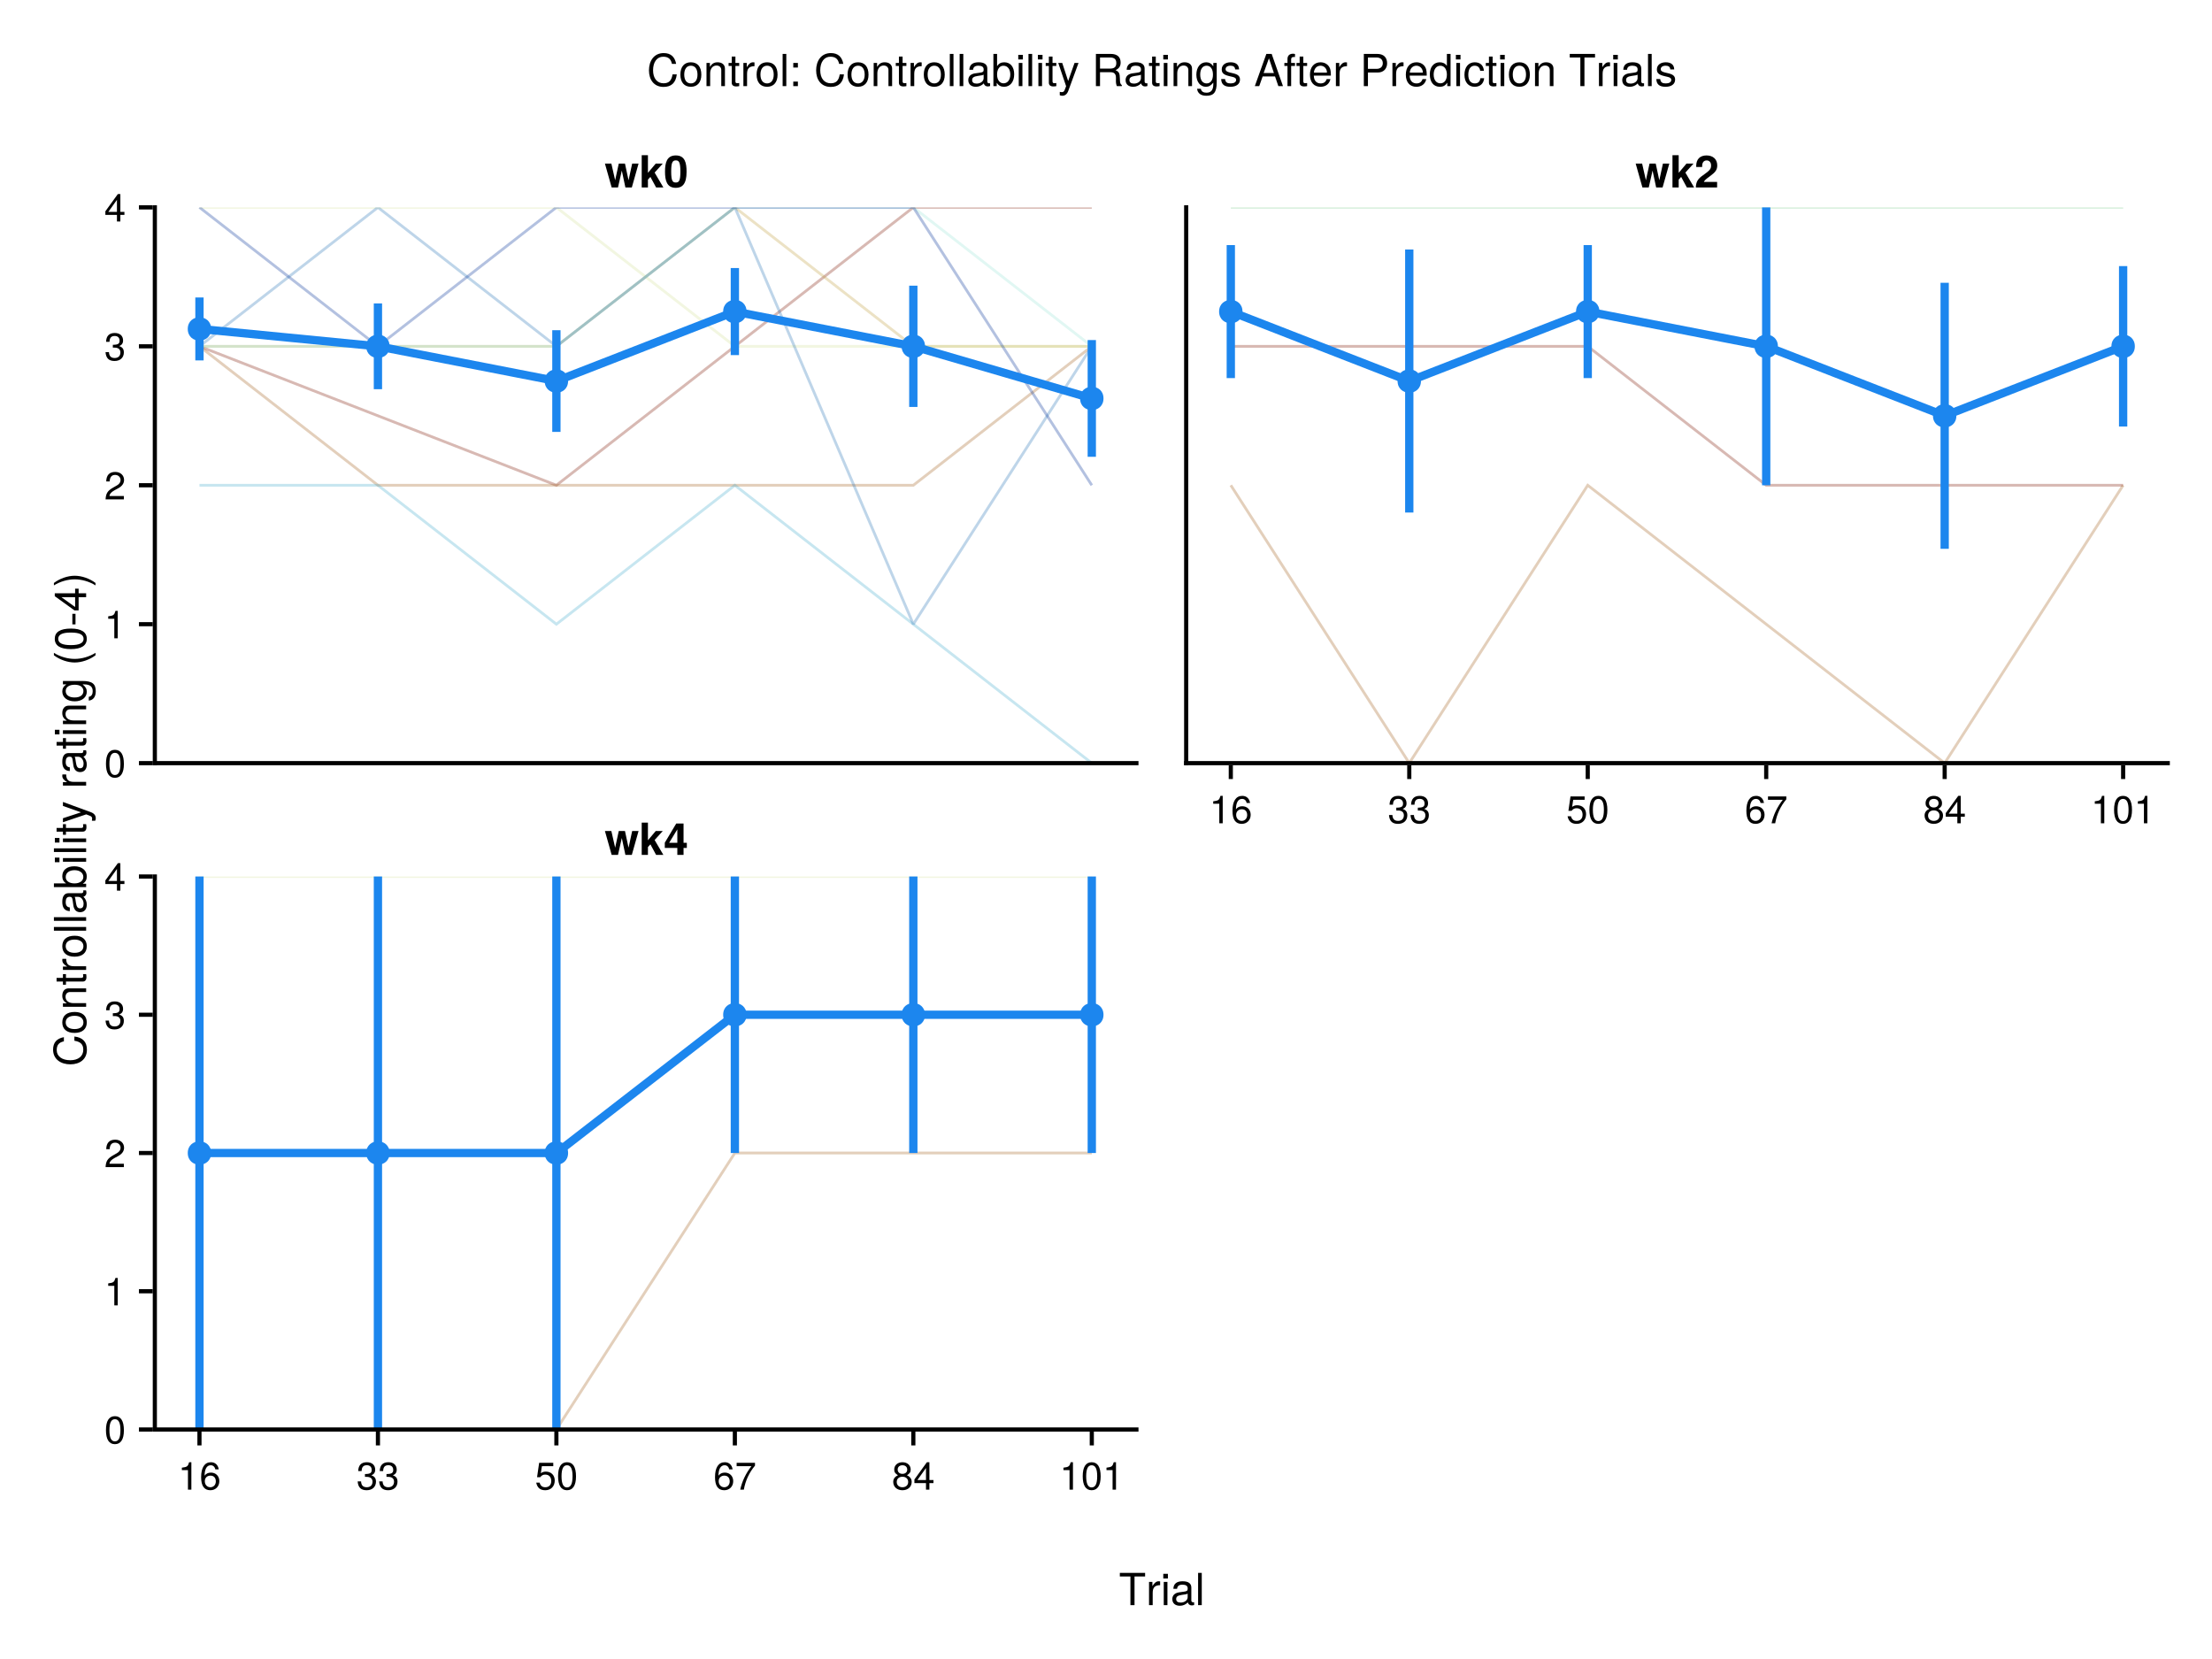 <?xml version="1.0" encoding="UTF-8"?>
<svg xmlns="http://www.w3.org/2000/svg" xmlns:xlink="http://www.w3.org/1999/xlink" width="800" height="600" viewBox="0 0 800 600">
<defs>
<g>
<g id="glyph-0-0-40bac20e">
<path d="M 7.094 -4.781 C 7.094 -1.516 5.953 0.203 3.844 0.203 C 1.719 0.203 0.609 -1.516 0.609 -4.859 C 0.609 -8.188 1.703 -9.922 3.844 -9.922 C 6 -9.922 7.094 -8.219 7.094 -4.781 Z M 5.844 -4.891 C 5.844 -7.547 5.188 -8.828 3.844 -8.828 C 2.516 -8.828 1.859 -7.562 1.859 -4.844 C 1.859 -2.125 2.516 -0.812 3.828 -0.812 C 5.188 -0.812 5.844 -2.078 5.844 -4.891 Z M 5.844 -4.891 "/>
</g>
<g id="glyph-0-1-40bac20e">
<path d="M 4.859 0 C 4.859 0 3.625 0 3.625 0 C 3.625 0 3.625 -7.062 3.625 -7.062 C 3.625 -7.062 1.422 -7.062 1.422 -7.062 C 1.422 -7.062 1.422 -7.953 1.422 -7.953 C 3.328 -8.188 3.609 -8.406 4.047 -9.922 C 4.047 -9.922 4.859 -9.922 4.859 -9.922 C 4.859 -9.922 4.859 0 4.859 0 Z M 4.859 0 "/>
</g>
<g id="glyph-0-2-40bac20e">
<path d="M 7.156 -7.016 C 7.156 -5.797 6.438 -4.766 5.047 -4.016 C 5.047 -4.016 3.656 -3.266 3.656 -3.266 C 2.438 -2.547 1.984 -2.031 1.859 -1.219 C 1.859 -1.219 7.078 -1.219 7.078 -1.219 C 7.078 -1.219 7.078 0 7.078 0 C 7.078 0 0.469 0 0.469 0 C 0.594 -2.188 1.188 -3.125 3.266 -4.297 C 3.266 -4.297 4.547 -5.031 4.547 -5.031 C 5.438 -5.531 5.891 -6.203 5.891 -6.984 C 5.891 -8.047 5.047 -8.844 3.938 -8.844 C 2.719 -8.844 2.031 -8.141 1.938 -6.484 C 1.938 -6.484 0.703 -6.484 0.703 -6.484 C 0.766 -8.891 1.953 -9.922 3.969 -9.922 C 5.859 -9.922 7.156 -8.688 7.156 -7.016 Z M 7.156 -7.016 "/>
</g>
<g id="glyph-0-3-40bac20e">
<path d="M 7.078 -2.891 C 7.078 -1.016 5.766 0.203 3.719 0.203 C 1.688 0.203 0.609 -0.781 0.453 -3 C 0.453 -3 1.688 -3 1.688 -3 C 1.766 -1.547 2.422 -0.875 3.766 -0.875 C 5.047 -0.875 5.828 -1.625 5.828 -2.875 C 5.828 -3.969 5.125 -4.625 3.766 -4.625 C 3.766 -4.625 3.094 -4.625 3.094 -4.625 C 3.094 -4.625 3.094 -5.656 3.094 -5.656 C 5.062 -5.656 5.531 -6.094 5.531 -7.156 C 5.531 -8.203 4.875 -8.844 3.781 -8.844 C 2.516 -8.844 1.922 -8.188 1.891 -6.719 C 1.891 -6.719 0.656 -6.719 0.656 -6.719 C 0.703 -8.828 1.766 -9.922 3.766 -9.922 C 5.656 -9.922 6.797 -8.906 6.797 -7.203 C 6.797 -6.203 6.328 -5.562 5.406 -5.188 C 6.594 -4.781 7.078 -4.094 7.078 -2.891 Z M 7.078 -2.891 "/>
</g>
<g id="glyph-0-4-40bac20e">
<path d="M 7.281 -2.375 C 7.281 -2.375 5.812 -2.375 5.812 -2.375 C 5.812 -2.375 5.812 0 5.812 0 C 5.812 0 4.578 0 4.578 0 C 4.578 0 4.578 -2.375 4.578 -2.375 C 4.578 -2.375 0.391 -2.375 0.391 -2.375 C 0.391 -2.375 0.391 -3.688 0.391 -3.688 C 0.391 -3.688 4.906 -9.922 4.906 -9.922 C 4.906 -9.922 5.812 -9.922 5.812 -9.922 C 5.812 -9.922 5.812 -3.484 5.812 -3.484 C 5.812 -3.484 7.281 -3.484 7.281 -3.484 C 7.281 -3.484 7.281 -2.375 7.281 -2.375 Z M 4.578 -3.484 C 4.578 -3.484 4.578 -7.828 4.578 -7.828 C 4.578 -7.828 1.469 -3.484 1.469 -3.484 C 1.469 -3.484 4.578 -3.484 4.578 -3.484 Z M 4.578 -3.484 "/>
</g>
<g id="glyph-0-5-40bac20e">
<path d="M 7.188 -3.078 C 7.188 -1.141 5.828 0.203 3.938 0.203 C 1.672 0.203 0.609 -1.422 0.609 -4.516 C 0.609 -7.984 1.844 -9.922 4.156 -9.922 C 5.672 -9.922 6.734 -8.953 6.969 -7.344 C 6.969 -7.344 5.734 -7.344 5.734 -7.344 C 5.547 -8.281 4.938 -8.828 4.078 -8.828 C 2.656 -8.828 1.875 -7.484 1.859 -5.062 C 2.391 -5.797 3.156 -6.172 4.141 -6.172 C 5.922 -6.172 7.188 -4.922 7.188 -3.078 Z M 5.922 -2.984 C 5.922 -4.312 5.188 -5.078 3.984 -5.078 C 2.766 -5.078 1.938 -4.281 1.938 -3.047 C 1.938 -1.781 2.797 -0.875 3.953 -0.875 C 5.078 -0.875 5.922 -1.734 5.922 -2.984 Z M 5.922 -2.984 "/>
</g>
<g id="glyph-0-6-40bac20e">
<path d="M 7.188 -3.297 C 7.188 -1.188 5.781 0.203 3.781 0.203 C 2.016 0.203 0.891 -0.578 0.484 -2.547 C 0.484 -2.547 1.719 -2.547 1.719 -2.547 C 2.016 -1.422 2.672 -0.875 3.75 -0.875 C 5.094 -0.875 5.922 -1.688 5.922 -3.125 C 5.922 -4.594 5.078 -5.453 3.75 -5.453 C 2.984 -5.453 2.5 -5.203 1.938 -4.516 C 1.938 -4.516 0.797 -4.516 0.797 -4.516 C 0.797 -4.516 1.547 -9.719 1.547 -9.719 C 1.547 -9.719 6.656 -9.719 6.656 -9.719 C 6.656 -9.719 6.656 -8.5 6.656 -8.5 C 6.656 -8.5 2.531 -8.5 2.531 -8.5 C 2.531 -8.5 2.141 -5.938 2.141 -5.938 C 2.719 -6.359 3.281 -6.531 3.969 -6.531 C 5.875 -6.531 7.188 -5.25 7.188 -3.297 Z M 7.188 -3.297 "/>
</g>
<g id="glyph-0-7-40bac20e">
<path d="M 7.281 -8.688 C 5.188 -6.203 3.797 -3.203 3.25 0 C 3.25 0 1.938 0 1.938 0 C 2.625 -3.109 4.031 -6 6 -8.5 C 6 -8.5 0.641 -8.5 0.641 -8.5 C 0.641 -8.5 0.641 -9.719 0.641 -9.719 C 0.641 -9.719 7.281 -9.719 7.281 -9.719 C 7.281 -9.719 7.281 -8.688 7.281 -8.688 Z M 7.281 -8.688 "/>
</g>
<g id="glyph-0-8-40bac20e">
<path d="M 7.188 -2.797 C 7.188 -1 5.812 0.203 3.844 0.203 C 1.891 0.203 0.516 -1 0.516 -2.812 C 0.516 -3.906 1.078 -4.672 2.219 -5.219 C 1.203 -5.859 0.875 -6.359 0.875 -7.281 C 0.875 -8.828 2.094 -9.922 3.844 -9.922 C 5.609 -9.922 6.828 -8.828 6.828 -7.281 C 6.828 -6.344 6.5 -5.844 5.469 -5.219 C 6.625 -4.672 7.188 -3.906 7.188 -2.797 Z M 5.578 -7.25 C 5.578 -8.219 4.906 -8.828 3.844 -8.828 C 2.812 -8.828 2.125 -8.219 2.125 -7.266 C 2.125 -6.328 2.812 -5.719 3.844 -5.719 C 4.891 -5.719 5.578 -6.328 5.578 -7.25 Z M 5.922 -2.781 C 5.922 -3.953 5.078 -4.672 3.844 -4.672 C 2.625 -4.672 1.781 -3.953 1.781 -2.781 C 1.781 -1.625 2.625 -0.875 3.828 -0.875 C 5.078 -0.875 5.922 -1.609 5.922 -2.781 Z M 5.922 -2.781 "/>
</g>
<g id="glyph-1-0-40bac20e">
<path d="M 7.078 -2.891 C 7.078 -1.016 5.766 0.203 3.719 0.203 C 1.688 0.203 0.609 -0.781 0.453 -3 C 0.453 -3 1.688 -3 1.688 -3 C 1.766 -1.547 2.422 -0.875 3.766 -0.875 C 5.047 -0.875 5.828 -1.625 5.828 -2.875 C 5.828 -3.969 5.125 -4.625 3.766 -4.625 C 3.766 -4.625 3.094 -4.625 3.094 -4.625 C 3.094 -4.625 3.094 -5.656 3.094 -5.656 C 5.062 -5.656 5.531 -6.094 5.531 -7.156 C 5.531 -8.203 4.875 -8.844 3.781 -8.844 C 2.516 -8.844 1.922 -8.188 1.891 -6.719 C 1.891 -6.719 0.656 -6.719 0.656 -6.719 C 0.703 -8.828 1.766 -9.922 3.766 -9.922 C 5.656 -9.922 6.797 -8.906 6.797 -7.203 C 6.797 -6.203 6.328 -5.562 5.406 -5.188 C 6.594 -4.781 7.078 -4.094 7.078 -2.891 Z M 7.078 -2.891 "/>
</g>
<g id="glyph-2-0-40bac20e">
<path d="M 12.25 -8.641 C 12.25 -8.641 9.812 0 9.812 0 C 9.812 0 7.484 0 7.484 0 C 7.484 0 6.188 -6.094 6.188 -6.094 C 6.188 -6.094 4.812 0 4.812 0 C 4.812 0 2.516 0 2.516 0 C 2.516 0 0.078 -8.641 0.078 -8.641 C 0.078 -8.641 2.406 -8.641 2.406 -8.641 C 2.406 -8.641 3.781 -2.594 3.781 -2.594 C 3.781 -2.594 5.094 -8.641 5.094 -8.641 C 5.094 -8.641 7.328 -8.641 7.328 -8.641 C 7.328 -8.641 8.625 -2.594 8.625 -2.594 C 8.625 -2.594 9.938 -8.641 9.938 -8.641 C 9.938 -8.641 12.25 -8.641 12.25 -8.641 Z M 12.25 -8.641 "/>
</g>
<g id="glyph-2-1-40bac20e">
<path d="M 8.766 0 C 8.766 0 6.141 0 6.141 0 C 6.141 0 4.078 -3.812 4.078 -3.812 C 4.078 -3.812 3.188 -2.828 3.188 -2.828 C 3.188 -2.828 3.188 0 3.188 0 C 3.188 0 0.938 0 0.938 0 C 0.938 0 0.938 -11.656 0.938 -11.656 C 0.938 -11.656 3.188 -11.656 3.188 -11.656 C 3.188 -11.656 3.188 -5.281 3.188 -5.281 C 3.188 -5.281 6.016 -8.641 6.016 -8.641 C 6.016 -8.641 8.562 -8.641 8.562 -8.641 C 8.562 -8.641 5.609 -5.375 5.609 -5.375 C 5.609 -5.375 8.766 0 8.766 0 Z M 8.766 0 "/>
</g>
<g id="glyph-2-2-40bac20e">
<path d="M 8.234 -7.984 C 8.234 -6.453 7.656 -5.578 5.703 -4.141 C 4.031 -2.922 3.688 -2.609 3.391 -2 C 3.391 -2 8.188 -2 8.188 -2 C 8.188 -2 8.188 0 8.188 0 C 8.188 0 0.484 0 0.484 0 C 0.594 -2.094 1.188 -3.109 3.109 -4.422 C 5.594 -6.188 6 -6.688 6 -7.938 C 6 -9.078 5.391 -9.766 4.406 -9.766 C 3.375 -9.766 2.781 -9.031 2.781 -7.766 C 2.781 -7.766 2.781 -7.391 2.781 -7.391 C 2.781 -7.391 0.641 -7.391 0.641 -7.391 C 0.625 -7.562 0.625 -7.703 0.625 -7.797 C 0.625 -10.188 2 -11.578 4.359 -11.578 C 6.734 -11.578 8.234 -10.172 8.234 -7.984 Z M 8.234 -7.984 "/>
</g>
<g id="glyph-3-0-40bac20e">
<path d="M 8.266 -5.641 C 8.266 -1.172 6.672 0.141 4.375 0.141 C 1.094 0.141 0.469 -2.547 0.469 -5.719 C 0.469 -8.969 1.125 -11.578 4.375 -11.578 C 7.703 -11.578 8.266 -8.859 8.266 -5.641 Z M 6.031 -5.703 C 6.031 -9.219 5.469 -9.781 4.375 -9.781 C 3.172 -9.781 2.703 -9.031 2.703 -5.734 C 2.703 -2.359 3.234 -1.781 4.375 -1.781 C 5.562 -1.781 6.031 -2.516 6.031 -5.703 Z M 6.031 -5.703 "/>
</g>
<g id="glyph-3-1-40bac20e">
<path d="M 8.359 -2.516 C 8.359 -2.516 7.172 -2.516 7.172 -2.516 C 7.172 -2.516 7.172 0 7.172 0 C 7.172 0 4.922 0 4.922 0 C 4.922 0 4.922 -2.516 4.922 -2.516 C 4.922 -2.516 0.391 -2.516 0.391 -2.516 C 0.391 -2.516 0.391 -4.406 0.391 -4.406 C 0.391 -4.406 4.531 -11.344 4.531 -11.344 C 4.531 -11.344 7.172 -11.344 7.172 -11.344 C 7.172 -11.344 7.172 -4.375 7.172 -4.375 C 7.172 -4.375 8.359 -4.375 8.359 -4.375 C 8.359 -4.375 8.359 -2.516 8.359 -2.516 Z M 4.922 -4.375 C 4.922 -4.375 4.922 -9.219 4.922 -9.219 C 4.922 -9.219 1.969 -4.375 1.969 -4.375 C 1.969 -4.375 4.922 -4.375 4.922 -4.375 Z M 4.922 -4.375 "/>
</g>
<g id="glyph-4-0-40bac20e">
<path d="M -4.25 -10.828 C -1.219 -10.484 0.281 -8.875 0.281 -6.031 C 0.281 -2.609 -2.281 -0.766 -5.703 -0.766 C -9.109 -0.766 -11.953 -2.562 -11.953 -6.094 C -11.953 -8.656 -10.609 -10.125 -8.047 -10.594 C -8.047 -10.594 -8.047 -9.078 -8.047 -9.078 C -9.828 -8.703 -10.641 -7.75 -10.641 -5.922 C -10.641 -3.656 -8.703 -2.25 -5.719 -2.25 C -2.797 -2.25 -1.031 -3.734 -1.031 -6.047 C -1.031 -8.016 -2.047 -8.938 -4.25 -9.297 C -4.25 -9.297 -4.25 -10.828 -4.25 -10.828 Z M -4.25 -10.828 "/>
</g>
<g id="glyph-4-1-40bac20e">
<path d="M -4.281 -8.375 C -1.562 -8.375 0.234 -6.922 0.234 -4.719 C 0.234 -3.547 -0.219 -2.703 -1.203 -2.062 C -1.203 -2.062 0 -2.062 0 -2.062 C 0 -2.062 0 -0.859 0 -0.859 C 0 -0.859 -11.656 -0.859 -11.656 -0.859 C -11.656 -0.859 -11.656 -2.188 -11.656 -2.188 C -11.656 -2.188 -7.25 -2.188 -7.25 -2.188 C -8.188 -2.812 -8.625 -3.625 -8.625 -4.781 C -8.625 -6.984 -7.016 -8.375 -4.281 -8.375 Z M -4.203 -6.969 C -6.078 -6.969 -7.375 -6.016 -7.375 -4.531 C -7.438 -3.125 -6.156 -2.188 -4.188 -2.188 C -2.281 -2.188 -1.016 -3.125 -1.016 -4.531 C -1.016 -5.984 -2.297 -6.969 -4.203 -6.969 Z M -4.203 -6.969 "/>
</g>
<g id="glyph-5-0-40bac20e">
<path d="M -4.125 -8.156 C -1.375 -8.156 0.234 -6.719 0.234 -4.375 C 0.234 -1.984 -1.375 -0.578 -4.188 -0.578 C -7.016 -0.578 -8.625 -2 -8.625 -4.359 C -8.625 -6.766 -7.031 -8.156 -4.125 -8.156 Z M -4.141 -6.766 C -6.219 -6.766 -7.391 -5.875 -7.391 -4.375 C -7.391 -2.875 -6.203 -1.969 -4.188 -1.969 C -2.156 -1.969 -0.984 -2.875 -0.984 -4.375 C -0.984 -5.844 -2.172 -6.766 -4.141 -6.766 Z M -4.141 -6.766 "/>
</g>
<g id="glyph-5-1-40bac20e">
<path d="M 0 -2.453 C 0 -2.453 0 -1.125 0 -1.125 C 0 -1.125 -8.391 -1.125 -8.391 -1.125 C -8.391 -1.125 -8.391 -2.453 -8.391 -2.453 C -8.391 -2.453 0 -2.453 0 -2.453 Z M -9.641 -2.625 C -9.641 -2.625 -9.641 -0.953 -9.641 -0.953 C -9.641 -0.953 -11.312 -0.953 -11.312 -0.953 C -11.312 -0.953 -11.312 -2.625 -11.312 -2.625 C -11.312 -2.625 -9.641 -2.625 -9.641 -2.625 Z M -9.641 -2.625 "/>
</g>
<g id="glyph-5-2-40bac20e">
<path d="M -0.031 -8.562 C 0.078 -8.125 0.109 -7.922 0.109 -7.641 C 0.109 -6.984 -0.359 -6.422 -0.984 -6.266 C -0.203 -5.531 0.234 -4.5 0.234 -3.422 C 0.234 -1.734 -0.656 -0.672 -2.172 -0.672 C -3.203 -0.672 -3.953 -1.172 -4.359 -2.141 C -4.562 -2.656 -4.625 -2.938 -4.859 -4.828 C -4.984 -5.891 -5.234 -6.219 -5.797 -6.219 C -5.797 -6.219 -6.141 -6.219 -6.141 -6.219 C -6.938 -6.219 -7.391 -5.547 -7.391 -4.359 C -7.391 -3.109 -6.922 -2.5 -5.906 -2.391 C -5.906 -2.391 -5.906 -1.047 -5.906 -1.047 C -7.844 -1.125 -8.625 -2.375 -8.625 -4.406 C -8.625 -6.469 -7.828 -7.547 -6.344 -7.547 C -6.344 -7.547 -1.656 -7.547 -1.656 -7.547 C -1.25 -7.547 -1.016 -7.812 -1.016 -8.266 C -1.016 -8.359 -1.016 -8.422 -1.047 -8.562 C -1.047 -8.562 -0.031 -8.562 -0.031 -8.562 Z M -2.891 -6.219 C -2.891 -6.219 -4.141 -6.219 -4.141 -6.219 C -3.938 -5.781 -3.875 -5.484 -3.688 -4.078 C -3.469 -2.656 -3.094 -2.062 -2.203 -2.062 C -1.297 -2.062 -0.922 -2.672 -0.922 -3.719 C -0.922 -5.016 -1.703 -6.219 -2.891 -6.219 Z M -2.891 -6.219 "/>
</g>
<g id="glyph-6-0-40bac20e">
<path d="M 0 -7.797 C 0 -7.797 0 -6.469 0 -6.469 C 0 -6.469 -5.812 -6.469 -5.812 -6.469 C -6.812 -6.469 -7.453 -5.797 -7.453 -4.734 C -7.453 -3.375 -6.344 -2.453 -4.625 -2.453 C -4.625 -2.453 0 -2.453 0 -2.453 C 0 -2.453 0 -1.125 0 -1.125 C 0 -1.125 -8.391 -1.125 -8.391 -1.125 C -8.391 -1.125 -8.391 -2.359 -8.391 -2.359 C -8.391 -2.359 -6.969 -2.359 -6.969 -2.359 C -8.141 -3.094 -8.625 -3.891 -8.625 -5.141 C -8.625 -6.75 -7.734 -7.797 -6.344 -7.797 C -6.344 -7.797 0 -7.797 0 -7.797 Z M 0 -7.797 "/>
</g>
<g id="glyph-6-1-40bac20e">
<path d="M 0 -4.062 C 0.078 -3.609 0.109 -3.297 0.109 -2.969 C 0.109 -1.938 -0.375 -1.359 -1.219 -1.359 C -1.219 -1.359 -7.297 -1.359 -7.297 -1.359 C -7.297 -1.359 -7.297 -0.219 -7.297 -0.219 C -7.297 -0.219 -8.391 -0.219 -8.391 -0.219 C -8.391 -0.219 -8.391 -1.359 -8.391 -1.359 C -8.391 -1.359 -10.688 -1.359 -10.688 -1.359 C -10.688 -1.359 -10.688 -2.688 -10.688 -2.688 C -10.688 -2.688 -8.391 -2.688 -8.391 -2.688 C -8.391 -2.688 -8.391 -4.062 -8.391 -4.062 C -8.391 -4.062 -7.297 -4.062 -7.297 -4.062 C -7.297 -4.062 -7.297 -2.688 -7.297 -2.688 C -7.297 -2.688 -1.812 -2.688 -1.812 -2.688 C -1.219 -2.688 -1.062 -2.844 -1.062 -3.422 C -1.062 -3.688 -1.078 -3.891 -1.125 -4.062 C -1.125 -4.062 0 -4.062 0 -4.062 Z M 0 -4.062 "/>
</g>
<g id="glyph-7-0-40bac20e">
<path d="M 0 -4.062 C 0.078 -3.609 0.109 -3.297 0.109 -2.969 C 0.109 -1.938 -0.375 -1.359 -1.219 -1.359 C -1.219 -1.359 -7.297 -1.359 -7.297 -1.359 C -7.297 -1.359 -7.297 -0.219 -7.297 -0.219 C -7.297 -0.219 -8.391 -0.219 -8.391 -0.219 C -8.391 -0.219 -8.391 -1.359 -8.391 -1.359 C -8.391 -1.359 -10.688 -1.359 -10.688 -1.359 C -10.688 -1.359 -10.688 -2.688 -10.688 -2.688 C -10.688 -2.688 -8.391 -2.688 -8.391 -2.688 C -8.391 -2.688 -8.391 -4.062 -8.391 -4.062 C -8.391 -4.062 -7.297 -4.062 -7.297 -4.062 C -7.297 -4.062 -7.297 -2.688 -7.297 -2.688 C -7.297 -2.688 -1.812 -2.688 -1.812 -2.688 C -1.219 -2.688 -1.062 -2.844 -1.062 -3.422 C -1.062 -3.688 -1.078 -3.891 -1.125 -4.062 C -1.125 -4.062 0 -4.062 0 -4.062 Z M 0 -4.062 "/>
</g>
<g id="glyph-7-1-40bac20e">
<path d="M -0.031 -8.562 C 0.078 -8.125 0.109 -7.922 0.109 -7.641 C 0.109 -6.984 -0.359 -6.422 -0.984 -6.266 C -0.203 -5.531 0.234 -4.5 0.234 -3.422 C 0.234 -1.734 -0.656 -0.672 -2.172 -0.672 C -3.203 -0.672 -3.953 -1.172 -4.359 -2.141 C -4.562 -2.656 -4.625 -2.938 -4.859 -4.828 C -4.984 -5.891 -5.234 -6.219 -5.797 -6.219 C -5.797 -6.219 -6.141 -6.219 -6.141 -6.219 C -6.938 -6.219 -7.391 -5.547 -7.391 -4.359 C -7.391 -3.109 -6.922 -2.5 -5.906 -2.391 C -5.906 -2.391 -5.906 -1.047 -5.906 -1.047 C -7.844 -1.125 -8.625 -2.375 -8.625 -4.406 C -8.625 -6.469 -7.828 -7.547 -6.344 -7.547 C -6.344 -7.547 -1.656 -7.547 -1.656 -7.547 C -1.25 -7.547 -1.016 -7.812 -1.016 -8.266 C -1.016 -8.359 -1.016 -8.422 -1.047 -8.562 C -1.047 -8.562 -0.031 -8.562 -0.031 -8.562 Z M -2.891 -6.219 C -2.891 -6.219 -4.141 -6.219 -4.141 -6.219 C -3.938 -5.781 -3.875 -5.484 -3.688 -4.078 C -3.469 -2.656 -3.094 -2.062 -2.203 -2.062 C -1.297 -2.062 -0.922 -2.672 -0.922 -3.719 C -0.922 -5.016 -1.703 -6.219 -2.891 -6.219 Z M -2.891 -6.219 "/>
</g>
<g id="glyph-7-2-40bac20e">
<path d="M 0 -2.422 C 0 -2.422 0 -1.094 0 -1.094 C 0 -1.094 -11.656 -1.094 -11.656 -1.094 C -11.656 -1.094 -11.656 -2.422 -11.656 -2.422 C -11.656 -2.422 0 -2.422 0 -2.422 Z M 0 -2.422 "/>
</g>
<g id="glyph-7-3-40bac20e">
<path d="M -8.391 -7.641 C -8.391 -7.641 1.766 -3.922 1.766 -3.922 C 2.953 -3.469 3.484 -2.703 3.484 -1.766 C 3.484 -1.406 3.422 -1.141 3.281 -0.859 C 3.281 -0.859 2.078 -0.859 2.078 -0.859 C 2.141 -1.156 2.172 -1.375 2.172 -1.562 C 2.172 -2.141 1.953 -2.422 1.359 -2.641 C 1.359 -2.641 0.031 -3.156 0.031 -3.156 C 0.031 -3.156 -8.391 -0.312 -8.391 -0.312 C -8.391 -0.312 -8.391 -1.75 -8.391 -1.75 C -8.391 -1.75 -1.859 -3.891 -1.859 -3.891 C -1.859 -3.891 -8.391 -6.203 -8.391 -6.203 C -8.391 -6.203 -8.391 -7.641 -8.391 -7.641 Z M -8.391 -7.641 "/>
</g>
<g id="glyph-7-4-40bac20e">
<path d="M 0 -7.797 C 0 -7.797 0 -6.469 0 -6.469 C 0 -6.469 -5.812 -6.469 -5.812 -6.469 C -6.812 -6.469 -7.453 -5.797 -7.453 -4.734 C -7.453 -3.375 -6.344 -2.453 -4.625 -2.453 C -4.625 -2.453 0 -2.453 0 -2.453 C 0 -2.453 0 -1.125 0 -1.125 C 0 -1.125 -8.391 -1.125 -8.391 -1.125 C -8.391 -1.125 -8.391 -2.359 -8.391 -2.359 C -8.391 -2.359 -6.969 -2.359 -6.969 -2.359 C -8.141 -3.094 -8.625 -3.891 -8.625 -5.141 C -8.625 -6.75 -7.734 -7.797 -6.344 -7.797 C -6.344 -7.797 0 -7.797 0 -7.797 Z M 0 -7.797 "/>
</g>
<g id="glyph-8-0-40bac20e">
<path d="M -7.219 -5.141 C -7.188 -3.078 -6.234 -2.453 -4.359 -2.453 C -4.359 -2.453 0 -2.453 0 -2.453 C 0 -2.453 0 -1.125 0 -1.125 C 0 -1.125 -8.391 -1.125 -8.391 -1.125 C -8.391 -1.125 -8.391 -2.344 -8.391 -2.344 C -8.391 -2.344 -6.859 -2.344 -6.859 -2.344 C -8.109 -3.109 -8.625 -3.766 -8.625 -4.625 C -8.625 -4.797 -8.609 -4.906 -8.578 -5.141 C -8.578 -5.141 -7.219 -5.141 -7.219 -5.141 Z M -7.219 -5.141 "/>
</g>
<g id="glyph-8-1-40bac20e">
</g>
<g id="glyph-9-0-40bac20e">
<path d="M 0 -2.422 C 0 -2.422 0 -1.094 0 -1.094 C 0 -1.094 -11.656 -1.094 -11.656 -1.094 C -11.656 -1.094 -11.656 -2.422 -11.656 -2.422 C -11.656 -2.422 0 -2.422 0 -2.422 Z M 0 -2.422 "/>
</g>
<g id="glyph-9-1-40bac20e">
<path d="M 0 -2.453 C 0 -2.453 0 -1.125 0 -1.125 C 0 -1.125 -8.391 -1.125 -8.391 -1.125 C -8.391 -1.125 -8.391 -2.453 -8.391 -2.453 C -8.391 -2.453 0 -2.453 0 -2.453 Z M -9.641 -2.625 C -9.641 -2.625 -9.641 -0.953 -9.641 -0.953 C -9.641 -0.953 -11.312 -0.953 -11.312 -0.953 C -11.312 -0.953 -11.312 -2.625 -11.312 -2.625 C -11.312 -2.625 -9.641 -2.625 -9.641 -2.625 Z M -9.641 -2.625 "/>
</g>
<g id="glyph-10-0-40bac20e">
<path d="M -1.375 -7.828 C 2.312 -7.828 3.484 -6.703 3.484 -4.078 C 3.484 -2.109 2.547 -0.875 0.953 -0.734 C 0.953 -0.734 0.953 -2.094 0.953 -2.094 C 1.984 -2.25 2.375 -3.078 2.375 -4.125 C 2.375 -5.688 1.516 -6.594 -0.703 -6.594 C -0.703 -6.594 -1.266 -6.594 -1.266 -6.594 C -0.203 -5.719 0.234 -4.969 0.234 -3.922 C 0.234 -1.953 -1.469 -0.469 -4.109 -0.469 C -6.828 -0.469 -8.625 -1.906 -8.625 -4.031 C -8.625 -5.109 -8.156 -5.922 -7.172 -6.594 C -7.172 -6.594 -8.391 -6.594 -8.391 -6.594 C -8.391 -6.594 -8.391 -7.828 -8.391 -7.828 C -8.391 -7.828 -1.375 -7.828 -1.375 -7.828 Z M -4.141 -6.469 C -6.172 -6.469 -7.391 -5.609 -7.391 -4.172 C -7.391 -2.75 -6.203 -1.859 -4.188 -1.859 C -2.156 -1.859 -0.984 -2.734 -0.984 -4.188 C -0.984 -5.594 -2.141 -6.469 -4.141 -6.469 Z M -4.141 -6.469 "/>
</g>
<g id="glyph-10-1-40bac20e">
<path d="M -3.844 -4.547 C -3.844 -4.547 -3.844 -0.734 -3.844 -0.734 C -3.844 -0.734 -4.984 -0.734 -4.984 -0.734 C -4.984 -0.734 -4.984 -4.547 -4.984 -4.547 C -4.984 -4.547 -3.844 -4.547 -3.844 -4.547 Z M -3.844 -4.547 "/>
</g>
<g id="glyph-10-2-40bac20e">
<path d="M -2.719 -8.312 C -2.719 -8.312 -2.719 -6.641 -2.719 -6.641 C -2.719 -6.641 0 -6.641 0 -6.641 C 0 -6.641 0 -5.234 0 -5.234 C 0 -5.234 -2.719 -5.234 -2.719 -5.234 C -2.719 -5.234 -2.719 -0.453 -2.719 -0.453 C -2.719 -0.453 -4.203 -0.453 -4.203 -0.453 C -4.203 -0.453 -11.344 -5.594 -11.344 -5.594 C -11.344 -5.594 -11.344 -6.641 -11.344 -6.641 C -11.344 -6.641 -3.984 -6.641 -3.984 -6.641 C -3.984 -6.641 -3.984 -8.312 -3.984 -8.312 C -3.984 -8.312 -2.719 -8.312 -2.719 -8.312 Z M -3.984 -5.234 C -3.984 -5.234 -8.938 -5.234 -8.938 -5.234 C -8.938 -5.234 -3.984 -1.688 -3.984 -1.688 C -3.984 -1.688 -3.984 -5.234 -3.984 -5.234 Z M -3.984 -5.234 "/>
</g>
<g id="glyph-11-0-40bac20e">
</g>
<g id="glyph-11-1-40bac20e">
<path d="M -5.453 -8.109 C -1.734 -8.109 0.234 -6.797 0.234 -4.406 C 0.234 -1.969 -1.734 -0.688 -5.547 -0.688 C -9.359 -0.688 -11.344 -1.953 -11.344 -4.406 C -11.344 -6.859 -9.391 -8.109 -5.453 -8.109 Z M -5.578 -6.672 C -8.625 -6.672 -10.094 -5.922 -10.094 -4.406 C -10.094 -2.875 -8.641 -2.125 -5.531 -2.125 C -2.438 -2.125 -0.922 -2.875 -0.922 -4.375 C -0.922 -5.938 -2.375 -6.672 -5.578 -6.672 Z M -5.578 -6.672 "/>
</g>
<g id="glyph-12-0-40bac20e">
<path d="M 3.391 -4.656 C 3.391 -4.656 3.391 -3.781 3.391 -3.781 C 1.297 -2.172 -1.609 -1.172 -4.141 -1.172 C -6.656 -1.172 -9.562 -2.172 -11.656 -3.781 C -11.656 -3.781 -11.656 -4.656 -11.656 -4.656 C -9.391 -3.25 -6.688 -2.469 -4.141 -2.469 C -1.578 -2.469 1.109 -3.25 3.391 -4.656 Z M 3.391 -4.656 "/>
</g>
<g id="glyph-12-1-40bac20e">
<path d="M -4.125 -4.094 C -1.609 -4.094 1.297 -3.094 3.391 -1.484 C 3.391 -1.484 3.391 -0.609 3.391 -0.609 C 1.125 -2.016 -1.578 -2.797 -4.125 -2.797 C -6.688 -2.797 -9.375 -2.016 -11.656 -0.609 C -11.656 -0.609 -11.656 -1.484 -11.656 -1.484 C -9.562 -3.094 -6.656 -4.094 -4.125 -4.094 Z M -4.125 -4.094 "/>
</g>
<g id="glyph-13-0-40bac20e">
<path d="M 9.484 -10.359 C 9.484 -10.359 5.656 -10.359 5.656 -10.359 C 5.656 -10.359 5.656 0 5.656 0 C 5.656 0 4.172 0 4.172 0 C 4.172 0 4.172 -10.359 4.172 -10.359 C 4.172 -10.359 0.344 -10.359 0.344 -10.359 C 0.344 -10.359 0.344 -11.656 0.344 -11.656 C 0.344 -11.656 9.484 -11.656 9.484 -11.656 C 9.484 -11.656 9.484 -10.359 9.484 -10.359 Z M 9.484 -10.359 "/>
</g>
<g id="glyph-13-1-40bac20e">
<path d="M 5.141 -7.219 C 3.078 -7.188 2.453 -6.234 2.453 -4.359 C 2.453 -4.359 2.453 0 2.453 0 C 2.453 0 1.125 0 1.125 0 C 1.125 0 1.125 -8.391 1.125 -8.391 C 1.125 -8.391 2.344 -8.391 2.344 -8.391 C 2.344 -8.391 2.344 -6.859 2.344 -6.859 C 3.109 -8.109 3.766 -8.625 4.625 -8.625 C 4.797 -8.625 4.906 -8.609 5.141 -8.578 C 5.141 -8.578 5.141 -7.219 5.141 -7.219 Z M 5.141 -7.219 "/>
</g>
<g id="glyph-13-2-40bac20e">
<path d="M 2.453 0 C 2.453 0 1.125 0 1.125 0 C 1.125 0 1.125 -8.391 1.125 -8.391 C 1.125 -8.391 2.453 -8.391 2.453 -8.391 C 2.453 -8.391 2.453 0 2.453 0 Z M 2.625 -9.641 C 2.625 -9.641 0.953 -9.641 0.953 -9.641 C 0.953 -9.641 0.953 -11.312 0.953 -11.312 C 0.953 -11.312 2.625 -11.312 2.625 -11.312 C 2.625 -11.312 2.625 -9.641 2.625 -9.641 Z M 2.625 -9.641 "/>
</g>
<g id="glyph-13-3-40bac20e">
<path d="M 8.562 -0.031 C 8.125 0.078 7.922 0.109 7.641 0.109 C 6.984 0.109 6.422 -0.359 6.266 -0.984 C 5.531 -0.203 4.5 0.234 3.422 0.234 C 1.734 0.234 0.672 -0.656 0.672 -2.172 C 0.672 -3.203 1.172 -3.953 2.141 -4.359 C 2.656 -4.562 2.938 -4.625 4.828 -4.859 C 5.891 -4.984 6.219 -5.234 6.219 -5.797 C 6.219 -5.797 6.219 -6.141 6.219 -6.141 C 6.219 -6.938 5.547 -7.391 4.359 -7.391 C 3.109 -7.391 2.5 -6.922 2.391 -5.906 C 2.391 -5.906 1.047 -5.906 1.047 -5.906 C 1.125 -7.844 2.375 -8.625 4.406 -8.625 C 6.469 -8.625 7.547 -7.828 7.547 -6.344 C 7.547 -6.344 7.547 -1.656 7.547 -1.656 C 7.547 -1.25 7.812 -1.016 8.266 -1.016 C 8.359 -1.016 8.422 -1.016 8.562 -1.047 C 8.562 -1.047 8.562 -0.031 8.562 -0.031 Z M 6.219 -2.891 C 6.219 -2.891 6.219 -4.141 6.219 -4.141 C 5.781 -3.938 5.484 -3.875 4.078 -3.688 C 2.656 -3.469 2.062 -3.094 2.062 -2.203 C 2.062 -1.297 2.672 -0.922 3.719 -0.922 C 5.016 -0.922 6.219 -1.703 6.219 -2.891 Z M 6.219 -2.891 "/>
</g>
<g id="glyph-13-4-40bac20e">
<path d="M 2.422 0 C 2.422 0 1.094 0 1.094 0 C 1.094 0 1.094 -11.656 1.094 -11.656 C 1.094 -11.656 2.422 -11.656 2.422 -11.656 C 2.422 -11.656 2.422 0 2.422 0 Z M 2.422 0 "/>
</g>
<g id="glyph-14-0-40bac20e">
<path d="M 10.828 -4.25 C 10.484 -1.219 8.875 0.281 6.031 0.281 C 2.609 0.281 0.766 -2.281 0.766 -5.703 C 0.766 -9.109 2.562 -11.953 6.094 -11.953 C 8.656 -11.953 10.125 -10.609 10.594 -8.047 C 10.594 -8.047 9.078 -8.047 9.078 -8.047 C 8.703 -9.828 7.75 -10.641 5.922 -10.641 C 3.656 -10.641 2.25 -8.703 2.25 -5.719 C 2.25 -2.797 3.734 -1.031 6.047 -1.031 C 8.016 -1.031 8.938 -2.047 9.297 -4.25 C 9.297 -4.25 10.828 -4.25 10.828 -4.25 Z M 10.828 -4.25 "/>
</g>
<g id="glyph-14-1-40bac20e">
<path d="M 8.156 -4.125 C 8.156 -1.375 6.719 0.234 4.375 0.234 C 1.984 0.234 0.578 -1.375 0.578 -4.188 C 0.578 -7.016 2 -8.625 4.359 -8.625 C 6.766 -8.625 8.156 -7.031 8.156 -4.125 Z M 6.766 -4.141 C 6.766 -6.219 5.875 -7.391 4.375 -7.391 C 2.875 -7.391 1.969 -6.203 1.969 -4.188 C 1.969 -2.156 2.875 -0.984 4.375 -0.984 C 5.844 -0.984 6.766 -2.172 6.766 -4.141 Z M 6.766 -4.141 "/>
</g>
<g id="glyph-14-2-40bac20e">
<path d="M 7.797 0 C 7.797 0 6.469 0 6.469 0 C 6.469 0 6.469 -5.812 6.469 -5.812 C 6.469 -6.812 5.797 -7.453 4.734 -7.453 C 3.375 -7.453 2.453 -6.344 2.453 -4.625 C 2.453 -4.625 2.453 0 2.453 0 C 2.453 0 1.125 0 1.125 0 C 1.125 0 1.125 -8.391 1.125 -8.391 C 1.125 -8.391 2.359 -8.391 2.359 -8.391 C 2.359 -8.391 2.359 -6.969 2.359 -6.969 C 3.094 -8.141 3.891 -8.625 5.141 -8.625 C 6.75 -8.625 7.797 -7.734 7.797 -6.344 C 7.797 -6.344 7.797 0 7.797 0 Z M 7.797 0 "/>
</g>
<g id="glyph-14-3-40bac20e">
<path d="M 4.062 0 C 3.609 0.078 3.297 0.109 2.969 0.109 C 1.938 0.109 1.359 -0.375 1.359 -1.219 C 1.359 -1.219 1.359 -7.297 1.359 -7.297 C 1.359 -7.297 0.219 -7.297 0.219 -7.297 C 0.219 -7.297 0.219 -8.391 0.219 -8.391 C 0.219 -8.391 1.359 -8.391 1.359 -8.391 C 1.359 -8.391 1.359 -10.688 1.359 -10.688 C 1.359 -10.688 2.688 -10.688 2.688 -10.688 C 2.688 -10.688 2.688 -8.391 2.688 -8.391 C 2.688 -8.391 4.062 -8.391 4.062 -8.391 C 4.062 -8.391 4.062 -7.297 4.062 -7.297 C 4.062 -7.297 2.688 -7.297 2.688 -7.297 C 2.688 -7.297 2.688 -1.812 2.688 -1.812 C 2.688 -1.219 2.844 -1.062 3.422 -1.062 C 3.688 -1.062 3.891 -1.078 4.062 -1.125 C 4.062 -1.125 4.062 0 4.062 0 Z M 4.062 0 "/>
</g>
<g id="glyph-14-4-40bac20e">
<path d="M 5.141 -7.219 C 3.078 -7.188 2.453 -6.234 2.453 -4.359 C 2.453 -4.359 2.453 0 2.453 0 C 2.453 0 1.125 0 1.125 0 C 1.125 0 1.125 -8.391 1.125 -8.391 C 1.125 -8.391 2.344 -8.391 2.344 -8.391 C 2.344 -8.391 2.344 -6.859 2.344 -6.859 C 3.109 -8.109 3.766 -8.625 4.625 -8.625 C 4.797 -8.625 4.906 -8.609 5.141 -8.578 C 5.141 -8.578 5.141 -7.219 5.141 -7.219 Z M 5.141 -7.219 "/>
</g>
<g id="glyph-14-5-40bac20e">
<path d="M 2.422 0 C 2.422 0 1.094 0 1.094 0 C 1.094 0 1.094 -11.656 1.094 -11.656 C 1.094 -11.656 2.422 -11.656 2.422 -11.656 C 2.422 -11.656 2.422 0 2.422 0 Z M 2.422 0 "/>
</g>
<g id="glyph-14-6-40bac20e">
<path d="M 3.062 0 C 3.062 0 1.391 0 1.391 0 C 1.391 0 1.391 -1.656 1.391 -1.656 C 1.391 -1.656 3.062 -1.656 3.062 -1.656 C 3.062 -1.656 3.062 0 3.062 0 Z M 3.062 -6.719 C 3.062 -6.719 1.391 -6.719 1.391 -6.719 C 1.391 -6.719 1.391 -8.391 1.391 -8.391 C 1.391 -8.391 3.062 -8.391 3.062 -8.391 C 3.062 -8.391 3.062 -6.719 3.062 -6.719 Z M 3.062 -6.719 "/>
</g>
<g id="glyph-14-7-40bac20e">
</g>
<g id="glyph-14-8-40bac20e">
<path d="M 8.562 -0.031 C 8.125 0.078 7.922 0.109 7.641 0.109 C 6.984 0.109 6.422 -0.359 6.266 -0.984 C 5.531 -0.203 4.5 0.234 3.422 0.234 C 1.734 0.234 0.672 -0.656 0.672 -2.172 C 0.672 -3.203 1.172 -3.953 2.141 -4.359 C 2.656 -4.562 2.938 -4.625 4.828 -4.859 C 5.891 -4.984 6.219 -5.234 6.219 -5.797 C 6.219 -5.797 6.219 -6.141 6.219 -6.141 C 6.219 -6.938 5.547 -7.391 4.359 -7.391 C 3.109 -7.391 2.5 -6.922 2.391 -5.906 C 2.391 -5.906 1.047 -5.906 1.047 -5.906 C 1.125 -7.844 2.375 -8.625 4.406 -8.625 C 6.469 -8.625 7.547 -7.828 7.547 -6.344 C 7.547 -6.344 7.547 -1.656 7.547 -1.656 C 7.547 -1.25 7.812 -1.016 8.266 -1.016 C 8.359 -1.016 8.422 -1.016 8.562 -1.047 C 8.562 -1.047 8.562 -0.031 8.562 -0.031 Z M 6.219 -2.891 C 6.219 -2.891 6.219 -4.141 6.219 -4.141 C 5.781 -3.938 5.484 -3.875 4.078 -3.688 C 2.656 -3.469 2.062 -3.094 2.062 -2.203 C 2.062 -1.297 2.672 -0.922 3.719 -0.922 C 5.016 -0.922 6.219 -1.703 6.219 -2.891 Z M 6.219 -2.891 "/>
</g>
<g id="glyph-14-9-40bac20e">
<path d="M 8.375 -4.281 C 8.375 -1.562 6.922 0.234 4.719 0.234 C 3.547 0.234 2.703 -0.219 2.062 -1.203 C 2.062 -1.203 2.062 0 2.062 0 C 2.062 0 0.859 0 0.859 0 C 0.859 0 0.859 -11.656 0.859 -11.656 C 0.859 -11.656 2.188 -11.656 2.188 -11.656 C 2.188 -11.656 2.188 -7.25 2.188 -7.25 C 2.812 -8.188 3.625 -8.625 4.781 -8.625 C 6.984 -8.625 8.375 -7.016 8.375 -4.281 Z M 6.969 -4.203 C 6.969 -6.078 6.016 -7.375 4.531 -7.375 C 3.125 -7.438 2.188 -6.156 2.188 -4.188 C 2.188 -2.281 3.125 -1.016 4.531 -1.016 C 5.984 -1.016 6.969 -2.297 6.969 -4.203 Z M 6.969 -4.203 "/>
</g>
<g id="glyph-14-10-40bac20e">
<path d="M 2.453 0 C 2.453 0 1.125 0 1.125 0 C 1.125 0 1.125 -8.391 1.125 -8.391 C 1.125 -8.391 2.453 -8.391 2.453 -8.391 C 2.453 -8.391 2.453 0 2.453 0 Z M 2.625 -9.641 C 2.625 -9.641 0.953 -9.641 0.953 -9.641 C 0.953 -9.641 0.953 -11.312 0.953 -11.312 C 0.953 -11.312 2.625 -11.312 2.625 -11.312 C 2.625 -11.312 2.625 -9.641 2.625 -9.641 Z M 2.625 -9.641 "/>
</g>
<g id="glyph-14-11-40bac20e">
<path d="M 7.641 -8.391 C 7.641 -8.391 3.922 1.766 3.922 1.766 C 3.469 2.953 2.703 3.484 1.766 3.484 C 1.406 3.484 1.141 3.422 0.859 3.281 C 0.859 3.281 0.859 2.078 0.859 2.078 C 1.156 2.141 1.375 2.172 1.562 2.172 C 2.141 2.172 2.422 1.953 2.641 1.359 C 2.641 1.359 3.156 0.031 3.156 0.031 C 3.156 0.031 0.312 -8.391 0.312 -8.391 C 0.312 -8.391 1.75 -8.391 1.75 -8.391 C 1.75 -8.391 3.891 -1.859 3.891 -1.859 C 3.891 -1.859 6.203 -8.391 6.203 -8.391 C 6.203 -8.391 7.641 -8.391 7.641 -8.391 Z M 7.641 -8.391 "/>
</g>
<g id="glyph-14-12-40bac20e">
<path d="M 10.859 0 C 10.859 0 9.062 0 9.062 0 C 8.844 -0.484 8.703 -1.188 8.719 -1.906 C 8.719 -1.906 8.734 -2.938 8.734 -2.938 C 8.75 -4.391 8.125 -5.031 6.812 -5.031 C 6.812 -5.031 2.969 -5.031 2.969 -5.031 C 2.969 -5.031 2.969 0 2.969 0 C 2.969 0 1.484 0 1.484 0 C 1.484 0 1.484 -11.656 1.484 -11.656 C 1.484 -11.656 6.859 -11.656 6.859 -11.656 C 9.156 -11.656 10.422 -10.562 10.422 -8.547 C 10.422 -7.219 9.891 -6.406 8.578 -5.766 C 9.844 -5.219 10.125 -4.641 10.156 -2.719 C 10.172 -1.172 10.297 -0.75 10.859 -0.375 C 10.859 -0.375 10.859 0 10.859 0 Z M 8.859 -8.344 C 8.859 -9.641 8.234 -10.359 6.578 -10.359 C 6.578 -10.359 2.969 -10.359 2.969 -10.359 C 2.969 -10.359 2.969 -6.344 2.969 -6.344 C 2.969 -6.344 6.578 -6.344 6.578 -6.344 C 8.156 -6.344 8.859 -6.953 8.859 -8.344 Z M 8.859 -8.344 "/>
</g>
<g id="glyph-14-13-40bac20e">
<path d="M 7.828 -1.375 C 7.828 2.312 6.703 3.484 4.078 3.484 C 2.109 3.484 0.875 2.547 0.734 0.953 C 0.734 0.953 2.094 0.953 2.094 0.953 C 2.25 1.984 3.078 2.375 4.125 2.375 C 5.688 2.375 6.594 1.516 6.594 -0.703 C 6.594 -0.703 6.594 -1.266 6.594 -1.266 C 5.719 -0.203 4.969 0.234 3.922 0.234 C 1.953 0.234 0.469 -1.469 0.469 -4.109 C 0.469 -6.828 1.906 -8.625 4.031 -8.625 C 5.109 -8.625 5.922 -8.156 6.594 -7.172 C 6.594 -7.172 6.594 -8.391 6.594 -8.391 C 6.594 -8.391 7.828 -8.391 7.828 -8.391 C 7.828 -8.391 7.828 -1.375 7.828 -1.375 Z M 6.469 -4.141 C 6.469 -6.172 5.609 -7.391 4.172 -7.391 C 2.75 -7.391 1.859 -6.203 1.859 -4.188 C 1.859 -2.156 2.734 -0.984 4.188 -0.984 C 5.594 -0.984 6.469 -2.141 6.469 -4.141 Z M 6.469 -4.141 "/>
</g>
<g id="glyph-14-14-40bac20e">
<path d="M 7.344 -2.359 C 7.344 -0.734 6 0.234 3.891 0.234 C 1.703 0.234 0.609 -0.625 0.547 -2.562 C 0.547 -2.562 1.953 -2.562 1.953 -2.562 C 2.125 -1.281 2.797 -0.984 4 -0.984 C 5.172 -0.984 5.953 -1.453 5.953 -2.234 C 5.953 -2.844 5.578 -3.125 4.656 -3.344 C 4.656 -3.344 3.406 -3.641 3.406 -3.641 C 1.422 -4.125 0.75 -4.75 0.75 -6.062 C 0.75 -7.609 2.016 -8.625 3.969 -8.625 C 5.906 -8.625 6.984 -7.703 7.016 -6.047 C 7.016 -6.047 5.594 -6.047 5.594 -6.047 C 5.562 -6.922 4.984 -7.391 3.922 -7.391 C 2.828 -7.391 2.141 -6.891 2.141 -6.125 C 2.141 -5.531 2.609 -5.188 3.703 -4.922 C 3.703 -4.922 4.969 -4.625 4.969 -4.625 C 6.641 -4.219 7.344 -3.594 7.344 -2.359 Z M 7.344 -2.359 "/>
</g>
<g id="glyph-14-15-40bac20e">
<path d="M 10.453 0 C 10.453 0 8.781 0 8.781 0 C 8.781 0 7.578 -3.5 7.578 -3.5 C 7.578 -3.5 3.094 -3.5 3.094 -3.5 C 3.094 -3.5 1.859 0 1.859 0 C 1.859 0 0.266 0 0.266 0 C 0.266 0 4.438 -11.656 4.438 -11.656 C 4.438 -11.656 6.359 -11.656 6.359 -11.656 C 6.359 -11.656 10.453 0 10.453 0 Z M 7.172 -4.75 C 7.172 -4.75 5.375 -10.062 5.375 -10.062 C 5.375 -10.062 3.453 -4.75 3.453 -4.75 C 3.453 -4.75 7.172 -4.75 7.172 -4.75 Z M 7.172 -4.75 "/>
</g>
<g id="glyph-14-16-40bac20e">
<path d="M 4.125 -7.297 C 4.125 -7.297 2.734 -7.297 2.734 -7.297 C 2.734 -7.297 2.734 0 2.734 0 C 2.734 0 1.406 0 1.406 0 C 1.406 0 1.406 -7.297 1.406 -7.297 C 1.406 -7.297 0.281 -7.297 0.281 -7.297 C 0.281 -7.297 0.281 -8.391 0.281 -8.391 C 0.281 -8.391 1.406 -8.391 1.406 -8.391 C 1.406 -8.391 1.406 -9.812 1.406 -9.812 C 1.406 -11.016 2.141 -11.719 3.375 -11.719 C 3.641 -11.719 3.828 -11.703 4.125 -11.625 C 4.125 -11.625 4.125 -10.531 4.125 -10.531 C 3.828 -10.547 3.781 -10.547 3.656 -10.547 C 3.062 -10.547 2.734 -10.25 2.734 -9.703 C 2.734 -9.703 2.734 -8.391 2.734 -8.391 C 2.734 -8.391 4.125 -8.391 4.125 -8.391 C 4.125 -8.391 4.125 -7.297 4.125 -7.297 Z M 4.125 -7.297 "/>
</g>
<g id="glyph-14-17-40bac20e">
<path d="M 8.203 -3.812 C 8.203 -3.812 2.031 -3.812 2.031 -3.812 C 2.062 -1.891 3.109 -0.984 4.5 -0.984 C 5.562 -0.984 6.312 -1.438 6.688 -2.547 C 6.688 -2.547 8.031 -2.547 8.031 -2.547 C 7.703 -0.844 6.375 0.234 4.453 0.234 C 2.094 0.234 0.641 -1.391 0.641 -4.141 C 0.641 -6.891 2.141 -8.625 4.484 -8.625 C 6.047 -8.625 7.328 -7.797 7.875 -6.422 C 8.109 -5.797 8.203 -5.031 8.203 -3.812 Z M 6.781 -4.984 C 6.781 -6.297 5.781 -7.391 4.469 -7.391 C 3.125 -7.391 2.172 -6.391 2.062 -4.891 C 2.062 -4.891 6.766 -4.891 6.766 -4.891 C 6.781 -4.922 6.781 -4.984 6.781 -4.984 Z M 6.781 -4.984 "/>
</g>
<g id="glyph-14-18-40bac20e">
<path d="M 9.875 -8.234 C 9.875 -6.297 8.531 -4.938 6.609 -4.938 C 6.609 -4.938 2.938 -4.938 2.938 -4.938 C 2.938 -4.938 2.938 0 2.938 0 C 2.938 0 1.453 0 1.453 0 C 1.453 0 1.453 -11.656 1.453 -11.656 C 1.453 -11.656 6.266 -11.656 6.266 -11.656 C 8.578 -11.656 9.875 -10.438 9.875 -8.234 Z M 8.312 -8.297 C 8.312 -9.578 7.469 -10.359 6.047 -10.359 C 6.047 -10.359 2.938 -10.359 2.938 -10.359 C 2.938 -10.359 2.938 -6.25 2.938 -6.25 C 2.938 -6.25 6.047 -6.25 6.047 -6.25 C 7.469 -6.25 8.312 -7.031 8.312 -8.297 Z M 8.312 -8.297 "/>
</g>
<g id="glyph-14-19-40bac20e">
<path d="M 7.922 0 C 7.922 0 6.734 0 6.734 0 C 6.734 0 6.734 -1.234 6.734 -1.234 C 6.016 -0.188 5.219 0.234 4.062 0.234 C 1.812 0.234 0.422 -1.438 0.422 -4.266 C 0.422 -6.938 1.844 -8.625 4.016 -8.625 C 5.141 -8.625 6.031 -8.172 6.594 -7.328 C 6.594 -7.328 6.594 -11.656 6.594 -11.656 C 6.594 -11.656 7.922 -11.656 7.922 -11.656 C 7.922 -11.656 7.922 0 7.922 0 Z M 6.594 -4.156 C 6.594 -6.094 5.688 -7.375 4.234 -7.375 C 2.781 -7.375 1.812 -6.141 1.812 -4.188 C 1.812 -2.234 2.781 -1.016 4.25 -1.016 C 5.656 -1.016 6.594 -2.219 6.594 -4.156 Z M 6.594 -4.156 "/>
</g>
<g id="glyph-14-20-40bac20e">
<path d="M 7.625 -2.875 C 7.469 -0.953 6.203 0.234 4.203 0.234 C 1.938 0.234 0.5 -1.406 0.5 -4.109 C 0.5 -6.891 1.969 -8.625 4.219 -8.625 C 6.094 -8.625 7.375 -7.609 7.531 -5.562 C 7.531 -5.562 6.188 -5.562 6.188 -5.562 C 6.031 -6.734 5.328 -7.391 4.203 -7.391 C 2.75 -7.391 1.891 -6.203 1.891 -4.109 C 1.891 -2.125 2.766 -0.984 4.234 -0.984 C 5.375 -0.984 6.062 -1.531 6.281 -2.875 C 6.281 -2.875 7.625 -2.875 7.625 -2.875 Z M 7.625 -2.875 "/>
</g>
<g id="glyph-14-21-40bac20e">
<path d="M 9.484 -10.359 C 9.484 -10.359 5.656 -10.359 5.656 -10.359 C 5.656 -10.359 5.656 0 5.656 0 C 5.656 0 4.172 0 4.172 0 C 4.172 0 4.172 -10.359 4.172 -10.359 C 4.172 -10.359 0.344 -10.359 0.344 -10.359 C 0.344 -10.359 0.344 -11.656 0.344 -11.656 C 0.344 -11.656 9.484 -11.656 9.484 -11.656 C 9.484 -11.656 9.484 -10.359 9.484 -10.359 Z M 9.484 -10.359 "/>
</g>
</g>
<clipPath id="clip-0-40bac20e">
<path clip-rule="nonzero" d="M 69 75 L 398 75 L 398 179 L 69 179 Z M 69 75 "/>
</clipPath>
<clipPath id="clip-1-40bac20e">
<path clip-rule="nonzero" d="M 69 75 L 398 75 L 398 129 L 69 129 Z M 69 75 "/>
</clipPath>
<clipPath id="clip-2-40bac20e">
<path clip-rule="nonzero" d="M 69 172 L 398 172 L 398 276 L 69 276 Z M 69 172 "/>
</clipPath>
<clipPath id="clip-3-40bac20e">
<path clip-rule="nonzero" d="M 69 75 L 398 75 L 398 229 L 69 229 Z M 69 75 "/>
</clipPath>
<clipPath id="clip-4-40bac20e">
<path clip-rule="nonzero" d="M 69 75 L 398 75 L 398 179 L 69 179 Z M 69 75 "/>
</clipPath>
<clipPath id="clip-5-40bac20e">
<path clip-rule="nonzero" d="M 69 414 L 398 414 L 398 517 L 69 517 Z M 69 414 "/>
</clipPath>
<clipPath id="clip-6-40bac20e">
<path clip-rule="nonzero" d="M 71 317 L 396 317 L 396 318 L 71 318 Z M 71 317 "/>
</clipPath>
<clipPath id="clip-7-40bac20e">
<path clip-rule="nonzero" d="M 70 317 L 74 317 L 74 517 L 70 517 Z M 70 317 "/>
</clipPath>
<clipPath id="clip-8-40bac20e">
<path clip-rule="nonzero" d="M 135 317 L 139 317 L 139 517 L 135 517 Z M 135 317 "/>
</clipPath>
<clipPath id="clip-9-40bac20e">
<path clip-rule="nonzero" d="M 199 317 L 203 317 L 203 517 L 199 517 Z M 199 317 "/>
</clipPath>
<clipPath id="clip-10-40bac20e">
<path clip-rule="nonzero" d="M 264 317 L 268 317 L 268 419 L 264 419 Z M 264 317 "/>
</clipPath>
<clipPath id="clip-11-40bac20e">
<path clip-rule="nonzero" d="M 328 317 L 332 317 L 332 419 L 328 419 Z M 328 317 "/>
</clipPath>
<clipPath id="clip-12-40bac20e">
<path clip-rule="nonzero" d="M 393 317 L 397 317 L 397 419 L 393 419 Z M 393 317 "/>
</clipPath>
<clipPath id="clip-13-40bac20e">
<path clip-rule="nonzero" d="M 442 172 L 771 172 L 771 276 L 442 276 Z M 442 172 "/>
</clipPath>
<clipPath id="clip-14-40bac20e">
<path clip-rule="nonzero" d="M 444 75 L 769 75 L 769 76 L 444 76 Z M 444 75 "/>
</clipPath>
<clipPath id="clip-15-40bac20e">
<path clip-rule="nonzero" d="M 637 75 L 641 75 L 641 177 L 637 177 Z M 637 75 "/>
</clipPath>
</defs>
<rect x="-80" y="-60" width="960" height="720" fill="rgb(100%, 100%, 100%)" fill-opacity="1"/>
<path fill-rule="nonzero" fill="rgb(100%, 100%, 100%)" fill-opacity="1" d="M 56 276 L 411 276 L 411 75 L 56 75 Z M 56 276 "/>
<path fill-rule="nonzero" fill="rgb(100%, 100%, 100%)" fill-opacity="1" d="M 56 517 L 411 517 L 411 317 L 56 317 Z M 56 517 "/>
<path fill-rule="nonzero" fill="rgb(100%, 100%, 100%)" fill-opacity="1" d="M 429 276 L 784 276 L 784 75 L 429 75 Z M 429 276 "/>
<g fill="rgb(0%, 0%, 0%)" fill-opacity="1">
<use xlink:href="#glyph-0-0-40bac20e" x="37.716" y="281.103"/>
</g>
<g fill="rgb(0%, 0%, 0%)" fill-opacity="1">
<use xlink:href="#glyph-0-1-40bac20e" x="37.716" y="230.853"/>
</g>
<g fill="rgb(0%, 0%, 0%)" fill-opacity="1">
<use xlink:href="#glyph-0-2-40bac20e" x="37.716" y="180.603"/>
</g>
<g fill="rgb(0%, 0%, 0%)" fill-opacity="1">
<use xlink:href="#glyph-0-3-40bac20e" x="37.716" y="130.353"/>
</g>
<g fill="rgb(0%, 0%, 0%)" fill-opacity="1">
<use xlink:href="#glyph-0-4-40bac20e" x="37.716" y="80.103"/>
</g>
<g clip-path="url(#clip-0-40bac20e)">
<path fill="none" stroke-width="1" stroke-linecap="butt" stroke-linejoin="miter" stroke="rgb(49.23%, 9.08%, 0.01%)" stroke-opacity="0.3" stroke-miterlimit="2" d="M 72.137 125.25 L 201.227 175.5 L 265.773 125.25 L 330.316 75 L 394.863 75 "/>
</g>
<path fill="none" stroke-width="1" stroke-linecap="butt" stroke-linejoin="miter" stroke="rgb(62.913%, 37.486%, 10.64%)" stroke-opacity="0.3" stroke-miterlimit="2" d="M 72.137 125.25 L 136.684 175.5 L 330.316 175.5 L 394.863 125.25 "/>
<g clip-path="url(#clip-1-40bac20e)">
<path fill="none" stroke-width="1" stroke-linecap="butt" stroke-linejoin="miter" stroke="rgb(74.421%, 61.404%, 24.194%)" stroke-opacity="0.3" stroke-miterlimit="2" d="M 72.137 125.25 L 201.227 125.25 L 265.773 75 L 330.316 125.25 L 394.863 125.25 "/>
<path fill="none" stroke-width="1" stroke-linecap="butt" stroke-linejoin="miter" stroke="rgb(82.236%, 87.294%, 60.091%)" stroke-opacity="0.3" stroke-miterlimit="2" d="M 72.137 75 L 201.227 75 L 265.773 125.25 L 394.863 125.25 "/>
<path fill="none" stroke-width="1" stroke-linecap="butt" stroke-linejoin="miter" stroke="rgb(60.867%, 88.76%, 83.579%)" stroke-opacity="0.3" stroke-miterlimit="2" d="M 72.137 125.25 L 201.227 125.25 L 265.773 75 L 330.316 75 L 394.863 125.25 "/>
</g>
<g clip-path="url(#clip-2-40bac20e)">
<path fill="none" stroke-width="1" stroke-linecap="butt" stroke-linejoin="miter" stroke="rgb(27.29%, 67.506%, 80.144%)" stroke-opacity="0.3" stroke-miterlimit="2" d="M 72.137 175.5 L 136.684 175.5 L 201.227 225.75 L 265.773 175.5 L 394.863 276 "/>
</g>
<g clip-path="url(#clip-3-40bac20e)">
<path fill="none" stroke-width="1" stroke-linecap="butt" stroke-linejoin="miter" stroke="rgb(14.33%, 44.546%, 70.676%)" stroke-opacity="0.3" stroke-miterlimit="2" d="M 72.137 125.25 L 136.684 75 L 201.227 125.25 L 265.773 75 L 330.316 225.75 L 394.863 125.25 "/>
</g>
<g clip-path="url(#clip-4-40bac20e)">
<path fill="none" stroke-width="1" stroke-linecap="butt" stroke-linejoin="miter" stroke="rgb(0.98%, 19.21%, 59.67%)" stroke-opacity="0.3" stroke-miterlimit="2" d="M 72.137 75 L 136.684 125.25 L 201.227 75 L 330.316 75 L 394.863 175.5 "/>
</g>
<path fill="none" stroke-width="3" stroke-linecap="butt" stroke-linejoin="miter" stroke="rgb(10.98%, 52.549%, 93.333%)" stroke-opacity="1" stroke-miterlimit="1.155" d="M 72.137 130.355 L 72.137 107.582 "/>
<path fill="none" stroke-width="3" stroke-linecap="butt" stroke-linejoin="miter" stroke="rgb(10.98%, 52.549%, 93.333%)" stroke-opacity="1" stroke-miterlimit="1.155" d="M 136.684 140.758 L 136.684 109.742 "/>
<path fill="none" stroke-width="3" stroke-linecap="butt" stroke-linejoin="miter" stroke="rgb(10.98%, 52.549%, 93.333%)" stroke-opacity="1" stroke-miterlimit="1.155" d="M 201.227 156.203 L 201.227 119.422 "/>
<path fill="none" stroke-width="3" stroke-linecap="butt" stroke-linejoin="miter" stroke="rgb(10.98%, 52.549%, 93.333%)" stroke-opacity="1" stroke-miterlimit="1.155" d="M 265.773 128.434 L 265.773 96.941 "/>
<path fill="none" stroke-width="3" stroke-linecap="butt" stroke-linejoin="miter" stroke="rgb(10.98%, 52.549%, 93.333%)" stroke-opacity="1" stroke-miterlimit="1.155" d="M 330.316 147.18 L 330.316 103.32 "/>
<path fill="none" stroke-width="3" stroke-linecap="butt" stroke-linejoin="miter" stroke="rgb(10.98%, 52.549%, 93.333%)" stroke-opacity="1" stroke-miterlimit="1.155" d="M 394.863 165.195 L 394.863 122.992 "/>
<path fill-rule="nonzero" fill="rgb(10.98%, 52.549%, 93.333%)" fill-opacity="1" d="M 76.367 118.969 C 76.367 113.328 67.906 113.328 67.906 118.969 C 67.906 124.609 76.367 124.609 76.367 118.969 Z M 76.367 118.969 "/>
<path fill-rule="nonzero" fill="rgb(10.98%, 52.549%, 93.333%)" fill-opacity="1" d="M 140.91 125.25 C 140.91 119.609 132.453 119.609 132.453 125.25 C 132.453 130.891 140.91 130.891 140.91 125.25 Z M 140.91 125.25 "/>
<path fill-rule="nonzero" fill="rgb(10.98%, 52.549%, 93.333%)" fill-opacity="1" d="M 205.457 137.812 C 205.457 132.172 196.996 132.172 196.996 137.812 C 196.996 143.453 205.457 143.453 205.457 137.812 Z M 205.457 137.812 "/>
<path fill-rule="nonzero" fill="rgb(10.98%, 52.549%, 93.333%)" fill-opacity="1" d="M 270.004 112.688 C 270.004 107.047 261.543 107.047 261.543 112.688 C 261.543 118.328 270.004 118.328 270.004 112.688 Z M 270.004 112.688 "/>
<path fill-rule="nonzero" fill="rgb(10.98%, 52.549%, 93.333%)" fill-opacity="1" d="M 334.547 125.25 C 334.547 119.609 326.09 119.609 326.09 125.25 C 326.09 130.891 334.547 130.891 334.547 125.25 Z M 334.547 125.25 "/>
<path fill-rule="nonzero" fill="rgb(10.98%, 52.549%, 93.333%)" fill-opacity="1" d="M 399.094 144.094 C 399.094 138.453 390.633 138.453 390.633 144.094 C 390.633 149.734 399.094 149.734 399.094 144.094 Z M 399.094 144.094 "/>
<path fill="none" stroke-width="3" stroke-linecap="butt" stroke-linejoin="miter" stroke="rgb(10.98%, 52.549%, 93.333%)" stroke-opacity="1" stroke-miterlimit="2" d="M 72.137 118.969 L 136.684 125.25 L 201.227 137.812 L 265.773 112.688 L 330.316 125.25 L 394.863 144.094 "/>
<g fill="rgb(0%, 0%, 0%)" fill-opacity="1">
<use xlink:href="#glyph-0-1-40bac20e" x="64.352" y="538.758"/>
</g>
<g fill="rgb(0%, 0%, 0%)" fill-opacity="1">
<use xlink:href="#glyph-0-5-40bac20e" x="72.136" y="538.758"/>
</g>
<g fill="rgb(0%, 0%, 0%)" fill-opacity="1">
<use xlink:href="#glyph-0-3-40bac20e" x="128.898" y="538.758"/>
</g>
<g fill="rgb(0%, 0%, 0%)" fill-opacity="1">
<use xlink:href="#glyph-0-3-40bac20e" x="136.682" y="538.758"/>
</g>
<g fill="rgb(0%, 0%, 0%)" fill-opacity="1">
<use xlink:href="#glyph-0-6-40bac20e" x="193.443" y="538.758"/>
</g>
<g fill="rgb(0%, 0%, 0%)" fill-opacity="1">
<use xlink:href="#glyph-0-0-40bac20e" x="201.227" y="538.758"/>
</g>
<g fill="rgb(0%, 0%, 0%)" fill-opacity="1">
<use xlink:href="#glyph-0-5-40bac20e" x="257.989" y="538.758"/>
</g>
<g fill="rgb(0%, 0%, 0%)" fill-opacity="1">
<use xlink:href="#glyph-0-7-40bac20e" x="265.773" y="538.758"/>
</g>
<g fill="rgb(0%, 0%, 0%)" fill-opacity="1">
<use xlink:href="#glyph-0-8-40bac20e" x="322.534" y="538.758"/>
</g>
<g fill="rgb(0%, 0%, 0%)" fill-opacity="1">
<use xlink:href="#glyph-0-4-40bac20e" x="330.318" y="538.758"/>
</g>
<g fill="rgb(0%, 0%, 0%)" fill-opacity="1">
<use xlink:href="#glyph-0-1-40bac20e" x="383.188" y="538.758"/>
</g>
<g fill="rgb(0%, 0%, 0%)" fill-opacity="1">
<use xlink:href="#glyph-0-0-40bac20e" x="390.972" y="538.758"/>
</g>
<g fill="rgb(0%, 0%, 0%)" fill-opacity="1">
<use xlink:href="#glyph-0-1-40bac20e" x="398.756" y="538.758"/>
</g>
<g fill="rgb(0%, 0%, 0%)" fill-opacity="1">
<use xlink:href="#glyph-0-0-40bac20e" x="37.716" y="522.103"/>
</g>
<g fill="rgb(0%, 0%, 0%)" fill-opacity="1">
<use xlink:href="#glyph-0-1-40bac20e" x="37.716" y="472.103"/>
</g>
<g fill="rgb(0%, 0%, 0%)" fill-opacity="1">
<use xlink:href="#glyph-0-2-40bac20e" x="37.716" y="422.103"/>
</g>
<g fill="rgb(0%, 0%, 0%)" fill-opacity="1">
<use xlink:href="#glyph-0-3-40bac20e" x="37.716" y="372.103"/>
</g>
<g fill="rgb(0%, 0%, 0%)" fill-opacity="1">
<use xlink:href="#glyph-0-4-40bac20e" x="37.716" y="322.103"/>
</g>
<g clip-path="url(#clip-5-40bac20e)">
<path fill="none" stroke-width="1" stroke-linecap="butt" stroke-linejoin="miter" stroke="rgb(62.913%, 37.486%, 10.64%)" stroke-opacity="0.3" stroke-miterlimit="2" d="M 72.137 517 L 201.227 517 L 265.773 417 L 394.863 417 "/>
</g>
<g clip-path="url(#clip-6-40bac20e)">
<path fill="none" stroke-width="1" stroke-linecap="butt" stroke-linejoin="miter" stroke="rgb(82.236%, 87.294%, 60.091%)" stroke-opacity="0.3" stroke-miterlimit="2" d="M 72.137 317 L 394.863 317 "/>
</g>
<g clip-path="url(#clip-7-40bac20e)">
<path fill="none" stroke-width="3" stroke-linecap="butt" stroke-linejoin="miter" stroke="rgb(10.98%, 52.549%, 93.333%)" stroke-opacity="1" stroke-miterlimit="1.155" d="M 72.137 517 L 72.137 317 "/>
</g>
<g clip-path="url(#clip-8-40bac20e)">
<path fill="none" stroke-width="3" stroke-linecap="butt" stroke-linejoin="miter" stroke="rgb(10.98%, 52.549%, 93.333%)" stroke-opacity="1" stroke-miterlimit="1.155" d="M 136.684 517 L 136.684 317 "/>
</g>
<g clip-path="url(#clip-9-40bac20e)">
<path fill="none" stroke-width="3" stroke-linecap="butt" stroke-linejoin="miter" stroke="rgb(10.98%, 52.549%, 93.333%)" stroke-opacity="1" stroke-miterlimit="1.155" d="M 201.227 517 L 201.227 317 "/>
</g>
<g clip-path="url(#clip-10-40bac20e)">
<path fill="none" stroke-width="3" stroke-linecap="butt" stroke-linejoin="miter" stroke="rgb(10.98%, 52.549%, 93.333%)" stroke-opacity="1" stroke-miterlimit="1.155" d="M 265.773 417 L 265.773 317 "/>
</g>
<g clip-path="url(#clip-11-40bac20e)">
<path fill="none" stroke-width="3" stroke-linecap="butt" stroke-linejoin="miter" stroke="rgb(10.98%, 52.549%, 93.333%)" stroke-opacity="1" stroke-miterlimit="1.155" d="M 330.316 417 L 330.316 317 "/>
</g>
<g clip-path="url(#clip-12-40bac20e)">
<path fill="none" stroke-width="3" stroke-linecap="butt" stroke-linejoin="miter" stroke="rgb(10.98%, 52.549%, 93.333%)" stroke-opacity="1" stroke-miterlimit="1.155" d="M 394.863 417 L 394.863 317 "/>
</g>
<path fill-rule="nonzero" fill="rgb(10.98%, 52.549%, 93.333%)" fill-opacity="1" d="M 76.367 417 C 76.367 411.359 67.906 411.359 67.906 417 C 67.906 422.641 76.367 422.641 76.367 417 Z M 76.367 417 "/>
<path fill-rule="nonzero" fill="rgb(10.98%, 52.549%, 93.333%)" fill-opacity="1" d="M 140.91 417 C 140.91 411.359 132.453 411.359 132.453 417 C 132.453 422.641 140.91 422.641 140.91 417 Z M 140.91 417 "/>
<path fill-rule="nonzero" fill="rgb(10.98%, 52.549%, 93.333%)" fill-opacity="1" d="M 205.457 417 C 205.457 411.359 196.996 411.359 196.996 417 C 196.996 422.641 205.457 422.641 205.457 417 Z M 205.457 417 "/>
<path fill-rule="nonzero" fill="rgb(10.98%, 52.549%, 93.333%)" fill-opacity="1" d="M 270.004 367 C 270.004 361.359 261.543 361.359 261.543 367 C 261.543 372.641 270.004 372.641 270.004 367 Z M 270.004 367 "/>
<path fill-rule="nonzero" fill="rgb(10.98%, 52.549%, 93.333%)" fill-opacity="1" d="M 334.547 367 C 334.547 361.359 326.09 361.359 326.09 367 C 326.09 372.641 334.547 372.641 334.547 367 Z M 334.547 367 "/>
<path fill-rule="nonzero" fill="rgb(10.98%, 52.549%, 93.333%)" fill-opacity="1" d="M 399.094 367 C 399.094 361.359 390.633 361.359 390.633 367 C 390.633 372.641 399.094 372.641 399.094 367 Z M 399.094 367 "/>
<path fill="none" stroke-width="3" stroke-linecap="butt" stroke-linejoin="miter" stroke="rgb(10.98%, 52.549%, 93.333%)" stroke-opacity="1" stroke-miterlimit="2" d="M 72.137 417 L 201.227 417 L 265.773 367 L 394.863 367 "/>
<g fill="rgb(0%, 0%, 0%)" fill-opacity="1">
<use xlink:href="#glyph-0-1-40bac20e" x="437.352" y="297.758"/>
</g>
<g fill="rgb(0%, 0%, 0%)" fill-opacity="1">
<use xlink:href="#glyph-0-5-40bac20e" x="445.136" y="297.758"/>
</g>
<g fill="rgb(0%, 0%, 0%)" fill-opacity="1">
<use xlink:href="#glyph-1-0-40bac20e" x="501.898" y="297.758"/>
</g>
<g fill="rgb(0%, 0%, 0%)" fill-opacity="1">
<use xlink:href="#glyph-0-3-40bac20e" x="509.682" y="297.758"/>
</g>
<g fill="rgb(0%, 0%, 0%)" fill-opacity="1">
<use xlink:href="#glyph-0-6-40bac20e" x="566.443" y="297.758"/>
</g>
<g fill="rgb(0%, 0%, 0%)" fill-opacity="1">
<use xlink:href="#glyph-0-0-40bac20e" x="574.227" y="297.758"/>
</g>
<g fill="rgb(0%, 0%, 0%)" fill-opacity="1">
<use xlink:href="#glyph-0-5-40bac20e" x="630.989" y="297.758"/>
</g>
<g fill="rgb(0%, 0%, 0%)" fill-opacity="1">
<use xlink:href="#glyph-0-7-40bac20e" x="638.773" y="297.758"/>
</g>
<g fill="rgb(0%, 0%, 0%)" fill-opacity="1">
<use xlink:href="#glyph-0-8-40bac20e" x="695.534" y="297.758"/>
</g>
<g fill="rgb(0%, 0%, 0%)" fill-opacity="1">
<use xlink:href="#glyph-0-4-40bac20e" x="703.318" y="297.758"/>
</g>
<g fill="rgb(0%, 0%, 0%)" fill-opacity="1">
<use xlink:href="#glyph-0-1-40bac20e" x="756.188" y="297.758"/>
</g>
<g fill="rgb(0%, 0%, 0%)" fill-opacity="1">
<use xlink:href="#glyph-0-0-40bac20e" x="763.972" y="297.758"/>
</g>
<g fill="rgb(0%, 0%, 0%)" fill-opacity="1">
<use xlink:href="#glyph-0-1-40bac20e" x="771.756" y="297.758"/>
</g>
<path fill="none" stroke-width="1" stroke-linecap="butt" stroke-linejoin="miter" stroke="rgb(49.23%, 9.08%, 0.01%)" stroke-opacity="0.3" stroke-miterlimit="2" d="M 445.137 125.25 L 574.227 125.25 L 638.773 175.5 L 767.863 175.5 "/>
<g clip-path="url(#clip-13-40bac20e)">
<path fill="none" stroke-width="1" stroke-linecap="butt" stroke-linejoin="miter" stroke="rgb(62.913%, 37.486%, 10.64%)" stroke-opacity="0.3" stroke-miterlimit="2" d="M 445.137 175.5 L 509.684 276 L 574.227 175.5 L 703.316 276 L 767.863 175.5 "/>
</g>
<g clip-path="url(#clip-14-40bac20e)">
<path fill="none" stroke-width="1" stroke-linecap="butt" stroke-linejoin="miter" stroke="rgb(82.236%, 87.294%, 60.091%)" stroke-opacity="0.3" stroke-miterlimit="2" d="M 445.137 75 L 767.863 75 "/>
<path fill="none" stroke-width="1" stroke-linecap="butt" stroke-linejoin="miter" stroke="rgb(60.867%, 88.76%, 83.579%)" stroke-opacity="0.3" stroke-miterlimit="2" d="M 445.137 75 L 767.863 75 "/>
</g>
<path fill="none" stroke-width="3" stroke-linecap="butt" stroke-linejoin="miter" stroke="rgb(10.98%, 52.549%, 93.333%)" stroke-opacity="1" stroke-miterlimit="1.155" d="M 445.137 136.742 L 445.137 88.633 "/>
<path fill="none" stroke-width="3" stroke-linecap="butt" stroke-linejoin="miter" stroke="rgb(10.98%, 52.549%, 93.333%)" stroke-opacity="1" stroke-miterlimit="1.155" d="M 509.684 185.375 L 509.684 90.25 "/>
<path fill="none" stroke-width="3" stroke-linecap="butt" stroke-linejoin="miter" stroke="rgb(10.98%, 52.549%, 93.333%)" stroke-opacity="1" stroke-miterlimit="1.155" d="M 574.227 136.742 L 574.227 88.633 "/>
<g clip-path="url(#clip-15-40bac20e)">
<path fill="none" stroke-width="3" stroke-linecap="butt" stroke-linejoin="miter" stroke="rgb(10.98%, 52.549%, 93.333%)" stroke-opacity="1" stroke-miterlimit="1.155" d="M 638.773 175.5 L 638.773 75 "/>
</g>
<path fill="none" stroke-width="3" stroke-linecap="butt" stroke-linejoin="miter" stroke="rgb(10.98%, 52.549%, 93.333%)" stroke-opacity="1" stroke-miterlimit="1.155" d="M 703.316 198.484 L 703.316 102.266 "/>
<path fill="none" stroke-width="3" stroke-linecap="butt" stroke-linejoin="miter" stroke="rgb(10.98%, 52.549%, 93.333%)" stroke-opacity="1" stroke-miterlimit="1.155" d="M 767.863 154.262 L 767.863 96.238 "/>
<path fill-rule="nonzero" fill="rgb(10.98%, 52.549%, 93.333%)" fill-opacity="1" d="M 449.367 112.688 C 449.367 107.047 440.906 107.047 440.906 112.688 C 440.906 118.328 449.367 118.328 449.367 112.688 Z M 449.367 112.688 "/>
<path fill-rule="nonzero" fill="rgb(10.98%, 52.549%, 93.333%)" fill-opacity="1" d="M 513.91 137.812 C 513.91 132.172 505.453 132.172 505.453 137.812 C 505.453 143.453 513.91 143.453 513.91 137.812 Z M 513.91 137.812 "/>
<path fill-rule="nonzero" fill="rgb(10.98%, 52.549%, 93.333%)" fill-opacity="1" d="M 578.457 112.688 C 578.457 107.047 569.996 107.047 569.996 112.688 C 569.996 118.328 578.457 118.328 578.457 112.688 Z M 578.457 112.688 "/>
<path fill-rule="nonzero" fill="rgb(10.98%, 52.549%, 93.333%)" fill-opacity="1" d="M 643.004 125.25 C 643.004 119.609 634.543 119.609 634.543 125.25 C 634.543 130.891 643.004 130.891 643.004 125.25 Z M 643.004 125.25 "/>
<path fill-rule="nonzero" fill="rgb(10.98%, 52.549%, 93.333%)" fill-opacity="1" d="M 707.547 150.375 C 707.547 144.734 699.09 144.734 699.09 150.375 C 699.09 156.016 707.547 156.016 707.547 150.375 Z M 707.547 150.375 "/>
<path fill-rule="nonzero" fill="rgb(10.98%, 52.549%, 93.333%)" fill-opacity="1" d="M 772.094 125.25 C 772.094 119.609 763.633 119.609 763.633 125.25 C 763.633 130.891 772.094 130.891 772.094 125.25 Z M 772.094 125.25 "/>
<path fill="none" stroke-width="3" stroke-linecap="butt" stroke-linejoin="miter" stroke="rgb(10.98%, 52.549%, 93.333%)" stroke-opacity="1" stroke-miterlimit="2" d="M 445.137 112.688 L 509.684 137.812 L 574.227 112.688 L 638.773 125.25 L 703.316 150.375 L 767.863 125.25 "/>
<g fill="rgb(0%, 0%, 0%)" fill-opacity="1">
<use xlink:href="#glyph-2-0-40bac20e" x="218.698" y="67.792"/>
</g>
<g fill="rgb(0%, 0%, 0%)" fill-opacity="1">
<use xlink:href="#glyph-2-1-40bac20e" x="231.146" y="67.792"/>
</g>
<g fill="rgb(0%, 0%, 0%)" fill-opacity="1">
<use xlink:href="#glyph-3-0-40bac20e" x="240.042" y="67.792"/>
</g>
<g fill="rgb(0%, 0%, 0%)" fill-opacity="1">
<use xlink:href="#glyph-2-0-40bac20e" x="591.486" y="67.792"/>
</g>
<g fill="rgb(0%, 0%, 0%)" fill-opacity="1">
<use xlink:href="#glyph-2-1-40bac20e" x="603.934" y="67.792"/>
</g>
<g fill="rgb(0%, 0%, 0%)" fill-opacity="1">
<use xlink:href="#glyph-2-2-40bac20e" x="612.83" y="67.792"/>
</g>
<g fill="rgb(0%, 0%, 0%)" fill-opacity="1">
<use xlink:href="#glyph-2-0-40bac20e" x="218.698" y="309.177"/>
</g>
<g fill="rgb(0%, 0%, 0%)" fill-opacity="1">
<use xlink:href="#glyph-2-1-40bac20e" x="231.146" y="309.177"/>
</g>
<g fill="rgb(0%, 0%, 0%)" fill-opacity="1">
<use xlink:href="#glyph-3-1-40bac20e" x="240.042" y="309.177"/>
</g>
<g fill="rgb(0%, 0%, 0%)" fill-opacity="1">
<use xlink:href="#glyph-4-0-40bac20e" x="31.152" y="385.697"/>
</g>
<g fill="rgb(0%, 0%, 0%)" fill-opacity="1">
<use xlink:href="#glyph-5-0-40bac20e" x="31.152" y="374.145"/>
</g>
<g fill="rgb(0%, 0%, 0%)" fill-opacity="1">
<use xlink:href="#glyph-6-0-40bac20e" x="31.152" y="365.249"/>
</g>
<g fill="rgb(0%, 0%, 0%)" fill-opacity="1">
<use xlink:href="#glyph-7-0-40bac20e" x="31.152" y="356.353"/>
</g>
<g fill="rgb(0%, 0%, 0%)" fill-opacity="1">
<use xlink:href="#glyph-8-0-40bac20e" x="31.152" y="351.905"/>
</g>
<g fill="rgb(0%, 0%, 0%)" fill-opacity="1">
<use xlink:href="#glyph-5-0-40bac20e" x="31.152" y="346.577"/>
</g>
<g fill="rgb(0%, 0%, 0%)" fill-opacity="1">
<use xlink:href="#glyph-9-0-40bac20e" x="31.152" y="337.681"/>
</g>
<g fill="rgb(0%, 0%, 0%)" fill-opacity="1">
<use xlink:href="#glyph-9-0-40bac20e" x="31.152" y="334.129"/>
</g>
<g fill="rgb(0%, 0%, 0%)" fill-opacity="1">
<use xlink:href="#glyph-7-1-40bac20e" x="31.152" y="330.577"/>
</g>
<g fill="rgb(0%, 0%, 0%)" fill-opacity="1">
<use xlink:href="#glyph-4-1-40bac20e" x="31.152" y="321.681"/>
</g>
<g fill="rgb(0%, 0%, 0%)" fill-opacity="1">
<use xlink:href="#glyph-5-1-40bac20e" x="31.152" y="312.785"/>
</g>
<g fill="rgb(0%, 0%, 0%)" fill-opacity="1">
<use xlink:href="#glyph-7-2-40bac20e" x="31.152" y="309.233"/>
</g>
<g fill="rgb(0%, 0%, 0%)" fill-opacity="1">
<use xlink:href="#glyph-9-1-40bac20e" x="31.152" y="305.681"/>
</g>
<g fill="rgb(0%, 0%, 0%)" fill-opacity="1">
<use xlink:href="#glyph-6-1-40bac20e" x="31.152" y="302.129"/>
</g>
<g fill="rgb(0%, 0%, 0%)" fill-opacity="1">
<use xlink:href="#glyph-7-3-40bac20e" x="31.152" y="297.681"/>
</g>
<g fill="rgb(0%, 0%, 0%)" fill-opacity="1">
<use xlink:href="#glyph-8-1-40bac20e" x="31.152" y="289.681"/>
</g>
<g fill="rgb(0%, 0%, 0%)" fill-opacity="1">
<use xlink:href="#glyph-8-0-40bac20e" x="31.152" y="285.233"/>
</g>
<g fill="rgb(0%, 0%, 0%)" fill-opacity="1">
<use xlink:href="#glyph-5-2-40bac20e" x="31.152" y="279.905"/>
</g>
<g fill="rgb(0%, 0%, 0%)" fill-opacity="1">
<use xlink:href="#glyph-6-1-40bac20e" x="31.152" y="271.009"/>
</g>
<g fill="rgb(0%, 0%, 0%)" fill-opacity="1">
<use xlink:href="#glyph-5-1-40bac20e" x="31.152" y="266.561"/>
</g>
<g fill="rgb(0%, 0%, 0%)" fill-opacity="1">
<use xlink:href="#glyph-7-4-40bac20e" x="31.152" y="263.009"/>
</g>
<g fill="rgb(0%, 0%, 0%)" fill-opacity="1">
<use xlink:href="#glyph-10-0-40bac20e" x="31.152" y="254.113"/>
</g>
<g fill="rgb(0%, 0%, 0%)" fill-opacity="1">
<use xlink:href="#glyph-11-0-40bac20e" x="31.152" y="245.217"/>
</g>
<g fill="rgb(0%, 0%, 0%)" fill-opacity="1">
<use xlink:href="#glyph-12-0-40bac20e" x="31.152" y="240.769"/>
</g>
<g fill="rgb(0%, 0%, 0%)" fill-opacity="1">
<use xlink:href="#glyph-11-1-40bac20e" x="31.152" y="235.441"/>
</g>
<g fill="rgb(0%, 0%, 0%)" fill-opacity="1">
<use xlink:href="#glyph-10-1-40bac20e" x="31.152" y="226.545"/>
</g>
<g fill="rgb(0%, 0%, 0%)" fill-opacity="1">
<use xlink:href="#glyph-10-2-40bac20e" x="31.152" y="221.217"/>
</g>
<g fill="rgb(0%, 0%, 0%)" fill-opacity="1">
<use xlink:href="#glyph-12-1-40bac20e" x="31.152" y="212.321"/>
</g>
<g fill="rgb(0%, 0%, 0%)" fill-opacity="1">
<use xlink:href="#glyph-13-0-40bac20e" x="404.66" y="580.512"/>
</g>
<g fill="rgb(0%, 0%, 0%)" fill-opacity="1">
<use xlink:href="#glyph-13-1-40bac20e" x="414.436" y="580.512"/>
</g>
<g fill="rgb(0%, 0%, 0%)" fill-opacity="1">
<use xlink:href="#glyph-13-2-40bac20e" x="419.764" y="580.512"/>
</g>
<g fill="rgb(0%, 0%, 0%)" fill-opacity="1">
<use xlink:href="#glyph-13-3-40bac20e" x="423.316" y="580.512"/>
</g>
<g fill="rgb(0%, 0%, 0%)" fill-opacity="1">
<use xlink:href="#glyph-13-4-40bac20e" x="432.212" y="580.512"/>
</g>
<g fill="rgb(0%, 0%, 0%)" fill-opacity="1">
<use xlink:href="#glyph-14-0-40bac20e" x="233.94" y="31.152"/>
</g>
<g fill="rgb(0%, 0%, 0%)" fill-opacity="1">
<use xlink:href="#glyph-14-1-40bac20e" x="245.492" y="31.152"/>
</g>
<g fill="rgb(0%, 0%, 0%)" fill-opacity="1">
<use xlink:href="#glyph-14-2-40bac20e" x="254.388" y="31.152"/>
</g>
<g fill="rgb(0%, 0%, 0%)" fill-opacity="1">
<use xlink:href="#glyph-14-3-40bac20e" x="263.284" y="31.152"/>
</g>
<g fill="rgb(0%, 0%, 0%)" fill-opacity="1">
<use xlink:href="#glyph-14-4-40bac20e" x="267.732" y="31.152"/>
</g>
<g fill="rgb(0%, 0%, 0%)" fill-opacity="1">
<use xlink:href="#glyph-14-1-40bac20e" x="273.06" y="31.152"/>
</g>
<g fill="rgb(0%, 0%, 0%)" fill-opacity="1">
<use xlink:href="#glyph-14-5-40bac20e" x="281.956" y="31.152"/>
</g>
<g fill="rgb(0%, 0%, 0%)" fill-opacity="1">
<use xlink:href="#glyph-14-6-40bac20e" x="285.508" y="31.152"/>
</g>
<g fill="rgb(0%, 0%, 0%)" fill-opacity="1">
<use xlink:href="#glyph-14-7-40bac20e" x="289.956" y="31.152"/>
</g>
<g fill="rgb(0%, 0%, 0%)" fill-opacity="1">
<use xlink:href="#glyph-14-0-40bac20e" x="294.404" y="31.152"/>
</g>
<g fill="rgb(0%, 0%, 0%)" fill-opacity="1">
<use xlink:href="#glyph-14-1-40bac20e" x="305.956" y="31.152"/>
</g>
<g fill="rgb(0%, 0%, 0%)" fill-opacity="1">
<use xlink:href="#glyph-14-2-40bac20e" x="314.852" y="31.152"/>
</g>
<g fill="rgb(0%, 0%, 0%)" fill-opacity="1">
<use xlink:href="#glyph-14-3-40bac20e" x="323.748" y="31.152"/>
</g>
<g fill="rgb(0%, 0%, 0%)" fill-opacity="1">
<use xlink:href="#glyph-14-4-40bac20e" x="328.196" y="31.152"/>
</g>
<g fill="rgb(0%, 0%, 0%)" fill-opacity="1">
<use xlink:href="#glyph-14-1-40bac20e" x="333.524" y="31.152"/>
</g>
<g fill="rgb(0%, 0%, 0%)" fill-opacity="1">
<use xlink:href="#glyph-14-5-40bac20e" x="342.42" y="31.152"/>
</g>
<g fill="rgb(0%, 0%, 0%)" fill-opacity="1">
<use xlink:href="#glyph-14-5-40bac20e" x="345.972" y="31.152"/>
</g>
<g fill="rgb(0%, 0%, 0%)" fill-opacity="1">
<use xlink:href="#glyph-14-8-40bac20e" x="349.524" y="31.152"/>
</g>
<g fill="rgb(0%, 0%, 0%)" fill-opacity="1">
<use xlink:href="#glyph-14-9-40bac20e" x="358.42" y="31.152"/>
</g>
<g fill="rgb(0%, 0%, 0%)" fill-opacity="1">
<use xlink:href="#glyph-14-10-40bac20e" x="367.316" y="31.152"/>
</g>
<g fill="rgb(0%, 0%, 0%)" fill-opacity="1">
<use xlink:href="#glyph-14-5-40bac20e" x="370.868" y="31.152"/>
</g>
<g fill="rgb(0%, 0%, 0%)" fill-opacity="1">
<use xlink:href="#glyph-14-10-40bac20e" x="374.42" y="31.152"/>
</g>
<g fill="rgb(0%, 0%, 0%)" fill-opacity="1">
<use xlink:href="#glyph-14-3-40bac20e" x="377.972" y="31.152"/>
</g>
<g fill="rgb(0%, 0%, 0%)" fill-opacity="1">
<use xlink:href="#glyph-14-11-40bac20e" x="382.42" y="31.152"/>
</g>
<g fill="rgb(0%, 0%, 0%)" fill-opacity="1">
<use xlink:href="#glyph-14-7-40bac20e" x="390.42" y="31.152"/>
</g>
<g fill="rgb(0%, 0%, 0%)" fill-opacity="1">
<use xlink:href="#glyph-14-12-40bac20e" x="394.868" y="31.152"/>
</g>
<g fill="rgb(0%, 0%, 0%)" fill-opacity="1">
<use xlink:href="#glyph-14-8-40bac20e" x="406.42" y="31.152"/>
</g>
<g fill="rgb(0%, 0%, 0%)" fill-opacity="1">
<use xlink:href="#glyph-14-3-40bac20e" x="415.316" y="31.152"/>
</g>
<g fill="rgb(0%, 0%, 0%)" fill-opacity="1">
<use xlink:href="#glyph-14-10-40bac20e" x="419.764" y="31.152"/>
</g>
<g fill="rgb(0%, 0%, 0%)" fill-opacity="1">
<use xlink:href="#glyph-14-2-40bac20e" x="423.316" y="31.152"/>
</g>
<g fill="rgb(0%, 0%, 0%)" fill-opacity="1">
<use xlink:href="#glyph-14-13-40bac20e" x="432.212" y="31.152"/>
</g>
<g fill="rgb(0%, 0%, 0%)" fill-opacity="1">
<use xlink:href="#glyph-14-14-40bac20e" x="441.108" y="31.152"/>
</g>
<g fill="rgb(0%, 0%, 0%)" fill-opacity="1">
<use xlink:href="#glyph-14-7-40bac20e" x="449.108" y="31.152"/>
</g>
<g fill="rgb(0%, 0%, 0%)" fill-opacity="1">
<use xlink:href="#glyph-14-15-40bac20e" x="453.556" y="31.152"/>
</g>
<g fill="rgb(0%, 0%, 0%)" fill-opacity="1">
<use xlink:href="#glyph-14-16-40bac20e" x="464.228" y="31.152"/>
</g>
<g fill="rgb(0%, 0%, 0%)" fill-opacity="1">
<use xlink:href="#glyph-14-3-40bac20e" x="468.676" y="31.152"/>
</g>
<g fill="rgb(0%, 0%, 0%)" fill-opacity="1">
<use xlink:href="#glyph-14-17-40bac20e" x="473.124" y="31.152"/>
</g>
<g fill="rgb(0%, 0%, 0%)" fill-opacity="1">
<use xlink:href="#glyph-14-4-40bac20e" x="482.02" y="31.152"/>
</g>
<g fill="rgb(0%, 0%, 0%)" fill-opacity="1">
<use xlink:href="#glyph-14-7-40bac20e" x="487.348" y="31.152"/>
</g>
<g fill="rgb(0%, 0%, 0%)" fill-opacity="1">
<use xlink:href="#glyph-14-18-40bac20e" x="491.796" y="31.152"/>
</g>
<g fill="rgb(0%, 0%, 0%)" fill-opacity="1">
<use xlink:href="#glyph-14-4-40bac20e" x="502.468" y="31.152"/>
</g>
<g fill="rgb(0%, 0%, 0%)" fill-opacity="1">
<use xlink:href="#glyph-14-17-40bac20e" x="507.796" y="31.152"/>
</g>
<g fill="rgb(0%, 0%, 0%)" fill-opacity="1">
<use xlink:href="#glyph-14-19-40bac20e" x="516.692" y="31.152"/>
</g>
<g fill="rgb(0%, 0%, 0%)" fill-opacity="1">
<use xlink:href="#glyph-14-10-40bac20e" x="525.588" y="31.152"/>
</g>
<g fill="rgb(0%, 0%, 0%)" fill-opacity="1">
<use xlink:href="#glyph-14-20-40bac20e" x="529.14" y="31.152"/>
</g>
<g fill="rgb(0%, 0%, 0%)" fill-opacity="1">
<use xlink:href="#glyph-14-3-40bac20e" x="537.14" y="31.152"/>
</g>
<g fill="rgb(0%, 0%, 0%)" fill-opacity="1">
<use xlink:href="#glyph-14-10-40bac20e" x="541.588" y="31.152"/>
</g>
<g fill="rgb(0%, 0%, 0%)" fill-opacity="1">
<use xlink:href="#glyph-14-1-40bac20e" x="545.14" y="31.152"/>
</g>
<g fill="rgb(0%, 0%, 0%)" fill-opacity="1">
<use xlink:href="#glyph-14-2-40bac20e" x="554.036" y="31.152"/>
</g>
<g fill="rgb(0%, 0%, 0%)" fill-opacity="1">
<use xlink:href="#glyph-14-7-40bac20e" x="562.932" y="31.152"/>
</g>
<g fill="rgb(0%, 0%, 0%)" fill-opacity="1">
<use xlink:href="#glyph-14-21-40bac20e" x="567.38" y="31.152"/>
</g>
<g fill="rgb(0%, 0%, 0%)" fill-opacity="1">
<use xlink:href="#glyph-14-4-40bac20e" x="577.156" y="31.152"/>
</g>
<g fill="rgb(0%, 0%, 0%)" fill-opacity="1">
<use xlink:href="#glyph-14-10-40bac20e" x="582.484" y="31.152"/>
</g>
<g fill="rgb(0%, 0%, 0%)" fill-opacity="1">
<use xlink:href="#glyph-14-8-40bac20e" x="586.036" y="31.152"/>
</g>
<g fill="rgb(0%, 0%, 0%)" fill-opacity="1">
<use xlink:href="#glyph-14-5-40bac20e" x="594.932" y="31.152"/>
</g>
<g fill="rgb(0%, 0%, 0%)" fill-opacity="1">
<use xlink:href="#glyph-14-14-40bac20e" x="598.484" y="31.152"/>
</g>
<path fill="none" stroke-width="1.5" stroke-linecap="butt" stroke-linejoin="miter" stroke="rgb(0%, 0%, 0%)" stroke-opacity="1" stroke-miterlimit="1.155" d="M 55.25 276 L 50.25 276 "/>
<path fill="none" stroke-width="1.5" stroke-linecap="butt" stroke-linejoin="miter" stroke="rgb(0%, 0%, 0%)" stroke-opacity="1" stroke-miterlimit="1.155" d="M 55.25 225.75 L 50.25 225.75 "/>
<path fill="none" stroke-width="1.5" stroke-linecap="butt" stroke-linejoin="miter" stroke="rgb(0%, 0%, 0%)" stroke-opacity="1" stroke-miterlimit="1.155" d="M 55.25 175.5 L 50.25 175.5 "/>
<path fill="none" stroke-width="1.5" stroke-linecap="butt" stroke-linejoin="miter" stroke="rgb(0%, 0%, 0%)" stroke-opacity="1" stroke-miterlimit="1.155" d="M 55.25 125.25 L 50.25 125.25 "/>
<path fill="none" stroke-width="1.5" stroke-linecap="butt" stroke-linejoin="miter" stroke="rgb(0%, 0%, 0%)" stroke-opacity="1" stroke-miterlimit="1.155" d="M 55.25 75 L 50.25 75 "/>
<path fill="none" stroke-width="1.5" stroke-linecap="butt" stroke-linejoin="miter" stroke="rgb(0%, 0%, 0%)" stroke-opacity="1" stroke-miterlimit="1.155" d="M 72.137 517.75 L 72.137 522.75 "/>
<path fill="none" stroke-width="1.5" stroke-linecap="butt" stroke-linejoin="miter" stroke="rgb(0%, 0%, 0%)" stroke-opacity="1" stroke-miterlimit="1.155" d="M 136.684 517.75 L 136.684 522.75 "/>
<path fill="none" stroke-width="1.5" stroke-linecap="butt" stroke-linejoin="miter" stroke="rgb(0%, 0%, 0%)" stroke-opacity="1" stroke-miterlimit="1.155" d="M 201.227 517.75 L 201.227 522.75 "/>
<path fill="none" stroke-width="1.5" stroke-linecap="butt" stroke-linejoin="miter" stroke="rgb(0%, 0%, 0%)" stroke-opacity="1" stroke-miterlimit="1.155" d="M 265.773 517.75 L 265.773 522.75 "/>
<path fill="none" stroke-width="1.5" stroke-linecap="butt" stroke-linejoin="miter" stroke="rgb(0%, 0%, 0%)" stroke-opacity="1" stroke-miterlimit="1.155" d="M 330.316 517.75 L 330.316 522.75 "/>
<path fill="none" stroke-width="1.5" stroke-linecap="butt" stroke-linejoin="miter" stroke="rgb(0%, 0%, 0%)" stroke-opacity="1" stroke-miterlimit="1.155" d="M 394.863 517.75 L 394.863 522.75 "/>
<path fill="none" stroke-width="1.5" stroke-linecap="butt" stroke-linejoin="miter" stroke="rgb(0%, 0%, 0%)" stroke-opacity="1" stroke-miterlimit="1.155" d="M 55.25 517 L 50.25 517 "/>
<path fill="none" stroke-width="1.5" stroke-linecap="butt" stroke-linejoin="miter" stroke="rgb(0%, 0%, 0%)" stroke-opacity="1" stroke-miterlimit="1.155" d="M 55.25 467 L 50.25 467 "/>
<path fill="none" stroke-width="1.5" stroke-linecap="butt" stroke-linejoin="miter" stroke="rgb(0%, 0%, 0%)" stroke-opacity="1" stroke-miterlimit="1.155" d="M 55.25 417 L 50.25 417 "/>
<path fill="none" stroke-width="1.5" stroke-linecap="butt" stroke-linejoin="miter" stroke="rgb(0%, 0%, 0%)" stroke-opacity="1" stroke-miterlimit="1.155" d="M 55.25 367 L 50.25 367 "/>
<path fill="none" stroke-width="1.5" stroke-linecap="butt" stroke-linejoin="miter" stroke="rgb(0%, 0%, 0%)" stroke-opacity="1" stroke-miterlimit="1.155" d="M 55.25 317 L 50.25 317 "/>
<path fill="none" stroke-width="1.5" stroke-linecap="butt" stroke-linejoin="miter" stroke="rgb(0%, 0%, 0%)" stroke-opacity="1" stroke-miterlimit="1.155" d="M 445.137 276.75 L 445.137 281.75 "/>
<path fill="none" stroke-width="1.5" stroke-linecap="butt" stroke-linejoin="miter" stroke="rgb(0%, 0%, 0%)" stroke-opacity="1" stroke-miterlimit="1.155" d="M 509.684 276.75 L 509.684 281.75 "/>
<path fill="none" stroke-width="1.5" stroke-linecap="butt" stroke-linejoin="miter" stroke="rgb(0%, 0%, 0%)" stroke-opacity="1" stroke-miterlimit="1.155" d="M 574.227 276.75 L 574.227 281.75 "/>
<path fill="none" stroke-width="1.5" stroke-linecap="butt" stroke-linejoin="miter" stroke="rgb(0%, 0%, 0%)" stroke-opacity="1" stroke-miterlimit="1.155" d="M 638.773 276.75 L 638.773 281.75 "/>
<path fill="none" stroke-width="1.5" stroke-linecap="butt" stroke-linejoin="miter" stroke="rgb(0%, 0%, 0%)" stroke-opacity="1" stroke-miterlimit="1.155" d="M 703.316 276.75 L 703.316 281.75 "/>
<path fill="none" stroke-width="1.5" stroke-linecap="butt" stroke-linejoin="miter" stroke="rgb(0%, 0%, 0%)" stroke-opacity="1" stroke-miterlimit="1.155" d="M 767.863 276.75 L 767.863 281.75 "/>
<path fill="none" stroke-width="1.5" stroke-linecap="butt" stroke-linejoin="miter" stroke="rgb(0%, 0%, 0%)" stroke-opacity="1" stroke-miterlimit="1.155" d="M 55.25 276 L 411.75 276 "/>
<path fill="none" stroke-width="1.5" stroke-linecap="butt" stroke-linejoin="miter" stroke="rgb(0%, 0%, 0%)" stroke-opacity="1" stroke-miterlimit="1.155" d="M 56 276.75 L 56 74.25 "/>
<path fill="none" stroke-width="1.5" stroke-linecap="butt" stroke-linejoin="miter" stroke="rgb(0%, 0%, 0%)" stroke-opacity="1" stroke-miterlimit="1.155" d="M 55.25 517 L 411.75 517 "/>
<path fill="none" stroke-width="1.5" stroke-linecap="butt" stroke-linejoin="miter" stroke="rgb(0%, 0%, 0%)" stroke-opacity="1" stroke-miterlimit="1.155" d="M 56 517.75 L 56 316.25 "/>
<path fill="none" stroke-width="1.5" stroke-linecap="butt" stroke-linejoin="miter" stroke="rgb(0%, 0%, 0%)" stroke-opacity="1" stroke-miterlimit="1.155" d="M 428.25 276 L 784.75 276 "/>
<path fill="none" stroke-width="1.5" stroke-linecap="butt" stroke-linejoin="miter" stroke="rgb(0%, 0%, 0%)" stroke-opacity="1" stroke-miterlimit="1.155" d="M 429 276.75 L 429 74.25 "/>
</svg>
